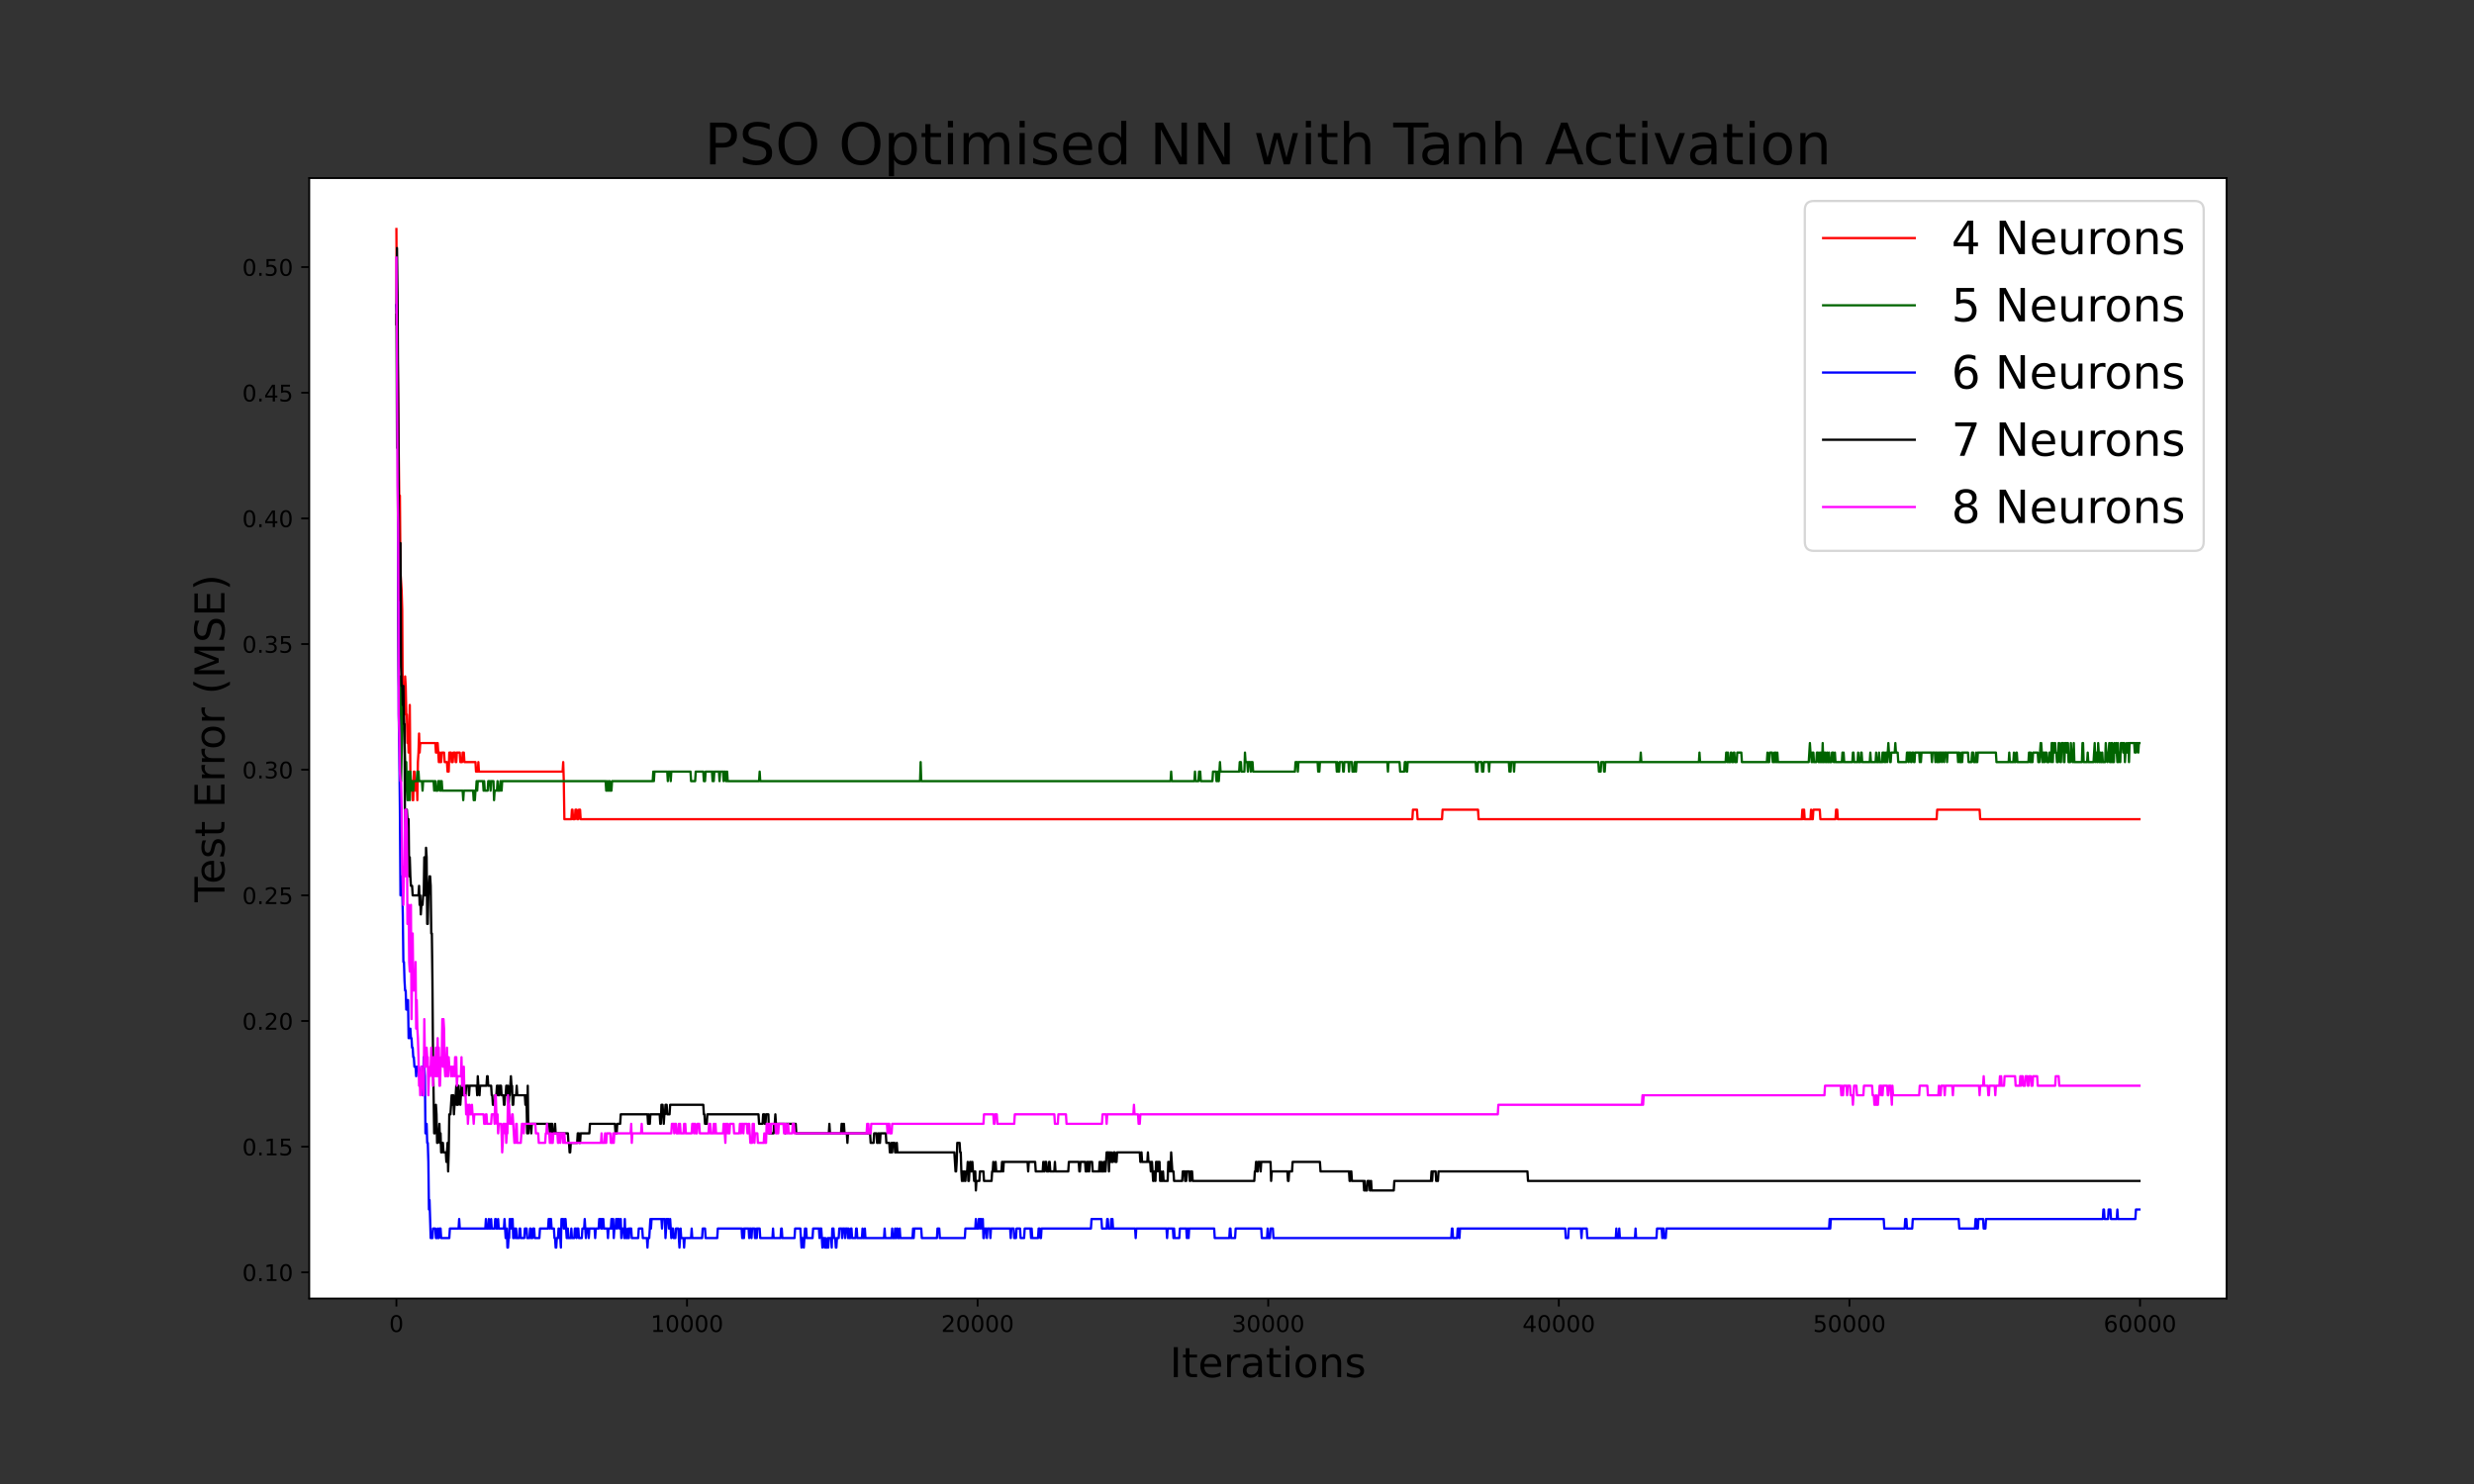 <?xml version="1.0" encoding="utf-8" standalone="no"?>
<!DOCTYPE svg PUBLIC "-//W3C//DTD SVG 1.1//EN"
  "http://www.w3.org/Graphics/SVG/1.1/DTD/svg11.dtd">
<!-- Created with matplotlib (https://matplotlib.org/) -->
<svg height="648pt" version="1.1" viewBox="0 0 1080 648" width="1080pt" xmlns="http://www.w3.org/2000/svg" xmlns:xlink="http://www.w3.org/1999/xlink">
 <rect x="0" y="0" width="1080" height="648" fill="#333333" stroke="none"/>
 <defs>
  <style type="text/css">*{stroke-linecap:butt;stroke-linejoin:round;}</style>
 </defs>
 <g id="figure_1">
  <g id="patch_1">
   <path d="M 0 648 
L 1080 648 
L 1080 0 
L 0 0 
z
" style="fill:none;"/>
  </g>
  <g id="axes_1">
   <g id="patch_2">
    <path d="M 135 567 
L 972 567 
L 972 77.76 
L 135 77.76 
z
" style="fill:#ffffff;"/>
   </g>
   <g id="matplotlib.axis_1">
    <g id="xtick_1">
     <g id="line2d_1">
      <defs>
       <path d="M 0 0 
L 0 3.5 
" id="mc0b8d2e0fb" style="stroke:#000000;stroke-width:0.8;"/>
      </defs>
      <g>
       <use style="stroke:#000000;stroke-width:0.8;" x="173.045" xlink:href="#mc0b8d2e0fb" y="567"/>
      </g>
     </g>
     <g id="text_1">
      <!-- 0 -->
      <g transform="translate(169.864 581.598)scale(0.1 -0.1)">
       <defs>
        <path d="M 31.781 66.406 
Q 24.172 66.406 20.328 58.906 
Q 16.5 51.422 16.5 36.375 
Q 16.5 21.391 20.328 13.891 
Q 24.172 6.391 31.781 6.391 
Q 39.453 6.391 43.281 13.891 
Q 47.125 21.391 47.125 36.375 
Q 47.125 51.422 43.281 58.906 
Q 39.453 66.406 31.781 66.406 
z
M 31.781 74.219 
Q 44.047 74.219 50.516 64.516 
Q 56.984 54.828 56.984 36.375 
Q 56.984 17.969 50.516 8.266 
Q 44.047 -1.422 31.781 -1.422 
Q 19.531 -1.422 13.062 8.266 
Q 6.594 17.969 6.594 36.375 
Q 6.594 54.828 13.062 64.516 
Q 19.531 74.219 31.781 74.219 
z
" id="DejaVuSans-48"/>
       </defs>
       <use xlink:href="#DejaVuSans-48"/>
      </g>
     </g>
    </g>
    <g id="xtick_2">
     <g id="line2d_2">
      <g>
       <use style="stroke:#000000;stroke-width:0.8;" x="299.906" xlink:href="#mc0b8d2e0fb" y="567"/>
      </g>
     </g>
     <g id="text_2">
      <!-- 10000 -->
      <g transform="translate(284 581.598)scale(0.1 -0.1)">
       <defs>
        <path d="M 12.406 8.297 
L 28.516 8.297 
L 28.516 63.922 
L 10.984 60.406 
L 10.984 69.391 
L 28.422 72.906 
L 38.281 72.906 
L 38.281 8.297 
L 54.391 8.297 
L 54.391 0 
L 12.406 0 
z
" id="DejaVuSans-49"/>
       </defs>
       <use xlink:href="#DejaVuSans-49"/>
       <use x="63.623" xlink:href="#DejaVuSans-48"/>
       <use x="127.246" xlink:href="#DejaVuSans-48"/>
       <use x="190.869" xlink:href="#DejaVuSans-48"/>
       <use x="254.492" xlink:href="#DejaVuSans-48"/>
      </g>
     </g>
    </g>
    <g id="xtick_3">
     <g id="line2d_3">
      <g>
       <use style="stroke:#000000;stroke-width:0.8;" x="426.766" xlink:href="#mc0b8d2e0fb" y="567"/>
      </g>
     </g>
     <g id="text_3">
      <!-- 20000 -->
      <g transform="translate(410.86 581.598)scale(0.1 -0.1)">
       <defs>
        <path d="M 19.188 8.297 
L 53.609 8.297 
L 53.609 0 
L 7.328 0 
L 7.328 8.297 
Q 12.938 14.109 22.625 23.891 
Q 32.328 33.688 34.812 36.531 
Q 39.547 41.844 41.422 45.531 
Q 43.312 49.219 43.312 52.781 
Q 43.312 58.594 39.234 62.25 
Q 35.156 65.922 28.609 65.922 
Q 23.969 65.922 18.812 64.312 
Q 13.672 62.703 7.812 59.422 
L 7.812 69.391 
Q 13.766 71.781 18.938 73 
Q 24.125 74.219 28.422 74.219 
Q 39.75 74.219 46.484 68.547 
Q 53.219 62.891 53.219 53.422 
Q 53.219 48.922 51.531 44.891 
Q 49.859 40.875 45.406 35.406 
Q 44.188 33.984 37.641 27.219 
Q 31.109 20.453 19.188 8.297 
z
" id="DejaVuSans-50"/>
       </defs>
       <use xlink:href="#DejaVuSans-50"/>
       <use x="63.623" xlink:href="#DejaVuSans-48"/>
       <use x="127.246" xlink:href="#DejaVuSans-48"/>
       <use x="190.869" xlink:href="#DejaVuSans-48"/>
       <use x="254.492" xlink:href="#DejaVuSans-48"/>
      </g>
     </g>
    </g>
    <g id="xtick_4">
     <g id="line2d_4">
      <g>
       <use style="stroke:#000000;stroke-width:0.8;" x="553.627" xlink:href="#mc0b8d2e0fb" y="567"/>
      </g>
     </g>
     <g id="text_4">
      <!-- 30000 -->
      <g transform="translate(537.721 581.598)scale(0.1 -0.1)">
       <defs>
        <path d="M 40.578 39.312 
Q 47.656 37.797 51.625 33 
Q 55.609 28.219 55.609 21.188 
Q 55.609 10.406 48.188 4.484 
Q 40.766 -1.422 27.094 -1.422 
Q 22.516 -1.422 17.656 -0.516 
Q 12.797 0.391 7.625 2.203 
L 7.625 11.719 
Q 11.719 9.328 16.594 8.109 
Q 21.484 6.891 26.812 6.891 
Q 36.078 6.891 40.938 10.547 
Q 45.797 14.203 45.797 21.188 
Q 45.797 27.641 41.281 31.266 
Q 36.766 34.906 28.719 34.906 
L 20.219 34.906 
L 20.219 43.016 
L 29.109 43.016 
Q 36.375 43.016 40.234 45.922 
Q 44.094 48.828 44.094 54.297 
Q 44.094 59.906 40.109 62.906 
Q 36.141 65.922 28.719 65.922 
Q 24.656 65.922 20.016 65.031 
Q 15.375 64.156 9.812 62.312 
L 9.812 71.094 
Q 15.438 72.656 20.344 73.438 
Q 25.25 74.219 29.594 74.219 
Q 40.828 74.219 47.359 69.109 
Q 53.906 64.016 53.906 55.328 
Q 53.906 49.266 50.438 45.094 
Q 46.969 40.922 40.578 39.312 
z
" id="DejaVuSans-51"/>
       </defs>
       <use xlink:href="#DejaVuSans-51"/>
       <use x="63.623" xlink:href="#DejaVuSans-48"/>
       <use x="127.246" xlink:href="#DejaVuSans-48"/>
       <use x="190.869" xlink:href="#DejaVuSans-48"/>
       <use x="254.492" xlink:href="#DejaVuSans-48"/>
      </g>
     </g>
    </g>
    <g id="xtick_5">
     <g id="line2d_5">
      <g>
       <use style="stroke:#000000;stroke-width:0.8;" x="680.487" xlink:href="#mc0b8d2e0fb" y="567"/>
      </g>
     </g>
     <g id="text_5">
      <!-- 40000 -->
      <g transform="translate(664.581 581.598)scale(0.1 -0.1)">
       <defs>
        <path d="M 37.797 64.312 
L 12.891 25.391 
L 37.797 25.391 
z
M 35.203 72.906 
L 47.609 72.906 
L 47.609 25.391 
L 58.016 25.391 
L 58.016 17.188 
L 47.609 17.188 
L 47.609 0 
L 37.797 0 
L 37.797 17.188 
L 4.891 17.188 
L 4.891 26.703 
z
" id="DejaVuSans-52"/>
       </defs>
       <use xlink:href="#DejaVuSans-52"/>
       <use x="63.623" xlink:href="#DejaVuSans-48"/>
       <use x="127.246" xlink:href="#DejaVuSans-48"/>
       <use x="190.869" xlink:href="#DejaVuSans-48"/>
       <use x="254.492" xlink:href="#DejaVuSans-48"/>
      </g>
     </g>
    </g>
    <g id="xtick_6">
     <g id="line2d_6">
      <g>
       <use style="stroke:#000000;stroke-width:0.8;" x="807.348" xlink:href="#mc0b8d2e0fb" y="567"/>
      </g>
     </g>
     <g id="text_6">
      <!-- 50000 -->
      <g transform="translate(791.442 581.598)scale(0.1 -0.1)">
       <defs>
        <path d="M 10.797 72.906 
L 49.516 72.906 
L 49.516 64.594 
L 19.828 64.594 
L 19.828 46.734 
Q 21.969 47.469 24.109 47.828 
Q 26.266 48.188 28.422 48.188 
Q 40.625 48.188 47.75 41.5 
Q 54.891 34.812 54.891 23.391 
Q 54.891 11.625 47.562 5.094 
Q 40.234 -1.422 26.906 -1.422 
Q 22.312 -1.422 17.547 -0.641 
Q 12.797 0.141 7.719 1.703 
L 7.719 11.625 
Q 12.109 9.234 16.797 8.062 
Q 21.484 6.891 26.703 6.891 
Q 35.156 6.891 40.078 11.328 
Q 45.016 15.766 45.016 23.391 
Q 45.016 31 40.078 35.438 
Q 35.156 39.891 26.703 39.891 
Q 22.75 39.891 18.812 39.016 
Q 14.891 38.141 10.797 36.281 
z
" id="DejaVuSans-53"/>
       </defs>
       <use xlink:href="#DejaVuSans-53"/>
       <use x="63.623" xlink:href="#DejaVuSans-48"/>
       <use x="127.246" xlink:href="#DejaVuSans-48"/>
       <use x="190.869" xlink:href="#DejaVuSans-48"/>
       <use x="254.492" xlink:href="#DejaVuSans-48"/>
      </g>
     </g>
    </g>
    <g id="xtick_7">
     <g id="line2d_7">
      <g>
       <use style="stroke:#000000;stroke-width:0.8;" x="934.208" xlink:href="#mc0b8d2e0fb" y="567"/>
      </g>
     </g>
     <g id="text_7">
      <!-- 60000 -->
      <g transform="translate(918.302 581.598)scale(0.1 -0.1)">
       <defs>
        <path d="M 33.016 40.375 
Q 26.375 40.375 22.484 35.828 
Q 18.609 31.297 18.609 23.391 
Q 18.609 15.531 22.484 10.953 
Q 26.375 6.391 33.016 6.391 
Q 39.656 6.391 43.531 10.953 
Q 47.406 15.531 47.406 23.391 
Q 47.406 31.297 43.531 35.828 
Q 39.656 40.375 33.016 40.375 
z
M 52.594 71.297 
L 52.594 62.312 
Q 48.875 64.062 45.094 64.984 
Q 41.312 65.922 37.594 65.922 
Q 27.828 65.922 22.672 59.328 
Q 17.531 52.734 16.797 39.406 
Q 19.672 43.656 24.016 45.922 
Q 28.375 48.188 33.594 48.188 
Q 44.578 48.188 50.953 41.516 
Q 57.328 34.859 57.328 23.391 
Q 57.328 12.156 50.688 5.359 
Q 44.047 -1.422 33.016 -1.422 
Q 20.359 -1.422 13.672 8.266 
Q 6.984 17.969 6.984 36.375 
Q 6.984 53.656 15.188 63.938 
Q 23.391 74.219 37.203 74.219 
Q 40.922 74.219 44.703 73.484 
Q 48.484 72.75 52.594 71.297 
z
" id="DejaVuSans-54"/>
       </defs>
       <use xlink:href="#DejaVuSans-54"/>
       <use x="63.623" xlink:href="#DejaVuSans-48"/>
       <use x="127.246" xlink:href="#DejaVuSans-48"/>
       <use x="190.869" xlink:href="#DejaVuSans-48"/>
       <use x="254.492" xlink:href="#DejaVuSans-48"/>
      </g>
     </g>
    </g>
    <g id="text_8">
     <!-- Iterations -->
     <g transform="translate(510.636 601.355)scale(0.18 -0.18)">
      <defs>
       <path d="M 9.812 72.906 
L 19.672 72.906 
L 19.672 0 
L 9.812 0 
z
" id="DejaVuSans-73"/>
       <path d="M 18.312 70.219 
L 18.312 54.688 
L 36.812 54.688 
L 36.812 47.703 
L 18.312 47.703 
L 18.312 18.016 
Q 18.312 11.328 20.141 9.422 
Q 21.969 7.516 27.594 7.516 
L 36.812 7.516 
L 36.812 0 
L 27.594 0 
Q 17.188 0 13.234 3.875 
Q 9.281 7.766 9.281 18.016 
L 9.281 47.703 
L 2.688 47.703 
L 2.688 54.688 
L 9.281 54.688 
L 9.281 70.219 
z
" id="DejaVuSans-116"/>
       <path d="M 56.203 29.594 
L 56.203 25.203 
L 14.891 25.203 
Q 15.484 15.922 20.484 11.062 
Q 25.484 6.203 34.422 6.203 
Q 39.594 6.203 44.453 7.469 
Q 49.312 8.734 54.109 11.281 
L 54.109 2.781 
Q 49.266 0.734 44.188 -0.344 
Q 39.109 -1.422 33.891 -1.422 
Q 20.797 -1.422 13.156 6.188 
Q 5.516 13.812 5.516 26.812 
Q 5.516 40.234 12.766 48.109 
Q 20.016 56 32.328 56 
Q 43.359 56 49.781 48.891 
Q 56.203 41.797 56.203 29.594 
z
M 47.219 32.234 
Q 47.125 39.594 43.094 43.984 
Q 39.062 48.391 32.422 48.391 
Q 24.906 48.391 20.391 44.141 
Q 15.875 39.891 15.188 32.172 
z
" id="DejaVuSans-101"/>
       <path d="M 41.109 46.297 
Q 39.594 47.172 37.812 47.578 
Q 36.031 48 33.891 48 
Q 26.266 48 22.188 43.047 
Q 18.109 38.094 18.109 28.812 
L 18.109 0 
L 9.078 0 
L 9.078 54.688 
L 18.109 54.688 
L 18.109 46.188 
Q 20.953 51.172 25.484 53.578 
Q 30.031 56 36.531 56 
Q 37.453 56 38.578 55.875 
Q 39.703 55.766 41.062 55.516 
z
" id="DejaVuSans-114"/>
       <path d="M 34.281 27.484 
Q 23.391 27.484 19.188 25 
Q 14.984 22.516 14.984 16.5 
Q 14.984 11.719 18.141 8.906 
Q 21.297 6.109 26.703 6.109 
Q 34.188 6.109 38.703 11.406 
Q 43.219 16.703 43.219 25.484 
L 43.219 27.484 
z
M 52.203 31.203 
L 52.203 0 
L 43.219 0 
L 43.219 8.297 
Q 40.141 3.328 35.547 0.953 
Q 30.953 -1.422 24.312 -1.422 
Q 15.922 -1.422 10.953 3.297 
Q 6 8.016 6 15.922 
Q 6 25.141 12.172 29.828 
Q 18.359 34.516 30.609 34.516 
L 43.219 34.516 
L 43.219 35.406 
Q 43.219 41.609 39.141 45 
Q 35.062 48.391 27.688 48.391 
Q 23 48.391 18.547 47.266 
Q 14.109 46.141 10.016 43.891 
L 10.016 52.203 
Q 14.938 54.109 19.578 55.047 
Q 24.219 56 28.609 56 
Q 40.484 56 46.344 49.844 
Q 52.203 43.703 52.203 31.203 
z
" id="DejaVuSans-97"/>
       <path d="M 9.422 54.688 
L 18.406 54.688 
L 18.406 0 
L 9.422 0 
z
M 9.422 75.984 
L 18.406 75.984 
L 18.406 64.594 
L 9.422 64.594 
z
" id="DejaVuSans-105"/>
       <path d="M 30.609 48.391 
Q 23.391 48.391 19.188 42.75 
Q 14.984 37.109 14.984 27.297 
Q 14.984 17.484 19.156 11.844 
Q 23.344 6.203 30.609 6.203 
Q 37.797 6.203 41.984 11.859 
Q 46.188 17.531 46.188 27.297 
Q 46.188 37.016 41.984 42.703 
Q 37.797 48.391 30.609 48.391 
z
M 30.609 56 
Q 42.328 56 49.016 48.375 
Q 55.719 40.766 55.719 27.297 
Q 55.719 13.875 49.016 6.219 
Q 42.328 -1.422 30.609 -1.422 
Q 18.844 -1.422 12.172 6.219 
Q 5.516 13.875 5.516 27.297 
Q 5.516 40.766 12.172 48.375 
Q 18.844 56 30.609 56 
z
" id="DejaVuSans-111"/>
       <path d="M 54.891 33.016 
L 54.891 0 
L 45.906 0 
L 45.906 32.719 
Q 45.906 40.484 42.875 44.328 
Q 39.844 48.188 33.797 48.188 
Q 26.516 48.188 22.312 43.547 
Q 18.109 38.922 18.109 30.906 
L 18.109 0 
L 9.078 0 
L 9.078 54.688 
L 18.109 54.688 
L 18.109 46.188 
Q 21.344 51.125 25.703 53.562 
Q 30.078 56 35.797 56 
Q 45.219 56 50.047 50.172 
Q 54.891 44.344 54.891 33.016 
z
" id="DejaVuSans-110"/>
       <path d="M 44.281 53.078 
L 44.281 44.578 
Q 40.484 46.531 36.375 47.5 
Q 32.281 48.484 27.875 48.484 
Q 21.188 48.484 17.844 46.438 
Q 14.5 44.391 14.5 40.281 
Q 14.5 37.156 16.891 35.375 
Q 19.281 33.594 26.516 31.984 
L 29.594 31.297 
Q 39.156 29.25 43.188 25.516 
Q 47.219 21.781 47.219 15.094 
Q 47.219 7.469 41.188 3.016 
Q 35.156 -1.422 24.609 -1.422 
Q 20.219 -1.422 15.453 -0.562 
Q 10.688 0.297 5.422 2 
L 5.422 11.281 
Q 10.406 8.688 15.234 7.391 
Q 20.062 6.109 24.812 6.109 
Q 31.156 6.109 34.562 8.281 
Q 37.984 10.453 37.984 14.406 
Q 37.984 18.062 35.516 20.016 
Q 33.062 21.969 24.703 23.781 
L 21.578 24.516 
Q 13.234 26.266 9.516 29.906 
Q 5.812 33.547 5.812 39.891 
Q 5.812 47.609 11.281 51.797 
Q 16.75 56 26.812 56 
Q 31.781 56 36.172 55.266 
Q 40.578 54.547 44.281 53.078 
z
" id="DejaVuSans-115"/>
      </defs>
      <use xlink:href="#DejaVuSans-73"/>
      <use x="29.492" xlink:href="#DejaVuSans-116"/>
      <use x="68.701" xlink:href="#DejaVuSans-101"/>
      <use x="130.225" xlink:href="#DejaVuSans-114"/>
      <use x="171.338" xlink:href="#DejaVuSans-97"/>
      <use x="232.617" xlink:href="#DejaVuSans-116"/>
      <use x="271.826" xlink:href="#DejaVuSans-105"/>
      <use x="299.609" xlink:href="#DejaVuSans-111"/>
      <use x="360.791" xlink:href="#DejaVuSans-110"/>
      <use x="424.17" xlink:href="#DejaVuSans-115"/>
     </g>
    </g>
   </g>
   <g id="matplotlib.axis_2">
    <g id="ytick_1">
     <g id="line2d_8">
      <defs>
       <path d="M 0 0 
L -3.5 0 
" id="m59c364bf5d" style="stroke:#000000;stroke-width:0.8;"/>
      </defs>
      <g>
       <use style="stroke:#000000;stroke-width:0.8;" x="135" xlink:href="#m59c364bf5d" y="555.569"/>
      </g>
     </g>
     <g id="text_9">
      <!-- 0.10 -->
      <g transform="translate(105.734 559.368)scale(0.1 -0.1)">
       <defs>
        <path d="M 10.688 12.406 
L 21 12.406 
L 21 0 
L 10.688 0 
z
" id="DejaVuSans-46"/>
       </defs>
       <use xlink:href="#DejaVuSans-48"/>
       <use x="63.623" xlink:href="#DejaVuSans-46"/>
       <use x="95.41" xlink:href="#DejaVuSans-49"/>
       <use x="159.033" xlink:href="#DejaVuSans-48"/>
      </g>
     </g>
    </g>
    <g id="ytick_2">
     <g id="line2d_9">
      <g>
       <use style="stroke:#000000;stroke-width:0.8;" x="135" xlink:href="#m59c364bf5d" y="500.701"/>
      </g>
     </g>
     <g id="text_10">
      <!-- 0.15 -->
      <g transform="translate(105.734 504.5)scale(0.1 -0.1)">
       <use xlink:href="#DejaVuSans-48"/>
       <use x="63.623" xlink:href="#DejaVuSans-46"/>
       <use x="95.41" xlink:href="#DejaVuSans-49"/>
       <use x="159.033" xlink:href="#DejaVuSans-53"/>
      </g>
     </g>
    </g>
    <g id="ytick_3">
     <g id="line2d_10">
      <g>
       <use style="stroke:#000000;stroke-width:0.8;" x="135" xlink:href="#m59c364bf5d" y="445.833"/>
      </g>
     </g>
     <g id="text_11">
      <!-- 0.20 -->
      <g transform="translate(105.734 449.632)scale(0.1 -0.1)">
       <use xlink:href="#DejaVuSans-48"/>
       <use x="63.623" xlink:href="#DejaVuSans-46"/>
       <use x="95.41" xlink:href="#DejaVuSans-50"/>
       <use x="159.033" xlink:href="#DejaVuSans-48"/>
      </g>
     </g>
    </g>
    <g id="ytick_4">
     <g id="line2d_11">
      <g>
       <use style="stroke:#000000;stroke-width:0.8;" x="135" xlink:href="#m59c364bf5d" y="390.965"/>
      </g>
     </g>
     <g id="text_12">
      <!-- 0.25 -->
      <g transform="translate(105.734 394.764)scale(0.1 -0.1)">
       <use xlink:href="#DejaVuSans-48"/>
       <use x="63.623" xlink:href="#DejaVuSans-46"/>
       <use x="95.41" xlink:href="#DejaVuSans-50"/>
       <use x="159.033" xlink:href="#DejaVuSans-53"/>
      </g>
     </g>
    </g>
    <g id="ytick_5">
     <g id="line2d_12">
      <g>
       <use style="stroke:#000000;stroke-width:0.8;" x="135" xlink:href="#m59c364bf5d" y="336.097"/>
      </g>
     </g>
     <g id="text_13">
      <!-- 0.30 -->
      <g transform="translate(105.734 339.896)scale(0.1 -0.1)">
       <use xlink:href="#DejaVuSans-48"/>
       <use x="63.623" xlink:href="#DejaVuSans-46"/>
       <use x="95.41" xlink:href="#DejaVuSans-51"/>
       <use x="159.033" xlink:href="#DejaVuSans-48"/>
      </g>
     </g>
    </g>
    <g id="ytick_6">
     <g id="line2d_13">
      <g>
       <use style="stroke:#000000;stroke-width:0.8;" x="135" xlink:href="#m59c364bf5d" y="281.229"/>
      </g>
     </g>
     <g id="text_14">
      <!-- 0.35 -->
      <g transform="translate(105.734 285.028)scale(0.1 -0.1)">
       <use xlink:href="#DejaVuSans-48"/>
       <use x="63.623" xlink:href="#DejaVuSans-46"/>
       <use x="95.41" xlink:href="#DejaVuSans-51"/>
       <use x="159.033" xlink:href="#DejaVuSans-53"/>
      </g>
     </g>
    </g>
    <g id="ytick_7">
     <g id="line2d_14">
      <g>
       <use style="stroke:#000000;stroke-width:0.8;" x="135" xlink:href="#m59c364bf5d" y="226.361"/>
      </g>
     </g>
     <g id="text_15">
      <!-- 0.40 -->
      <g transform="translate(105.734 230.16)scale(0.1 -0.1)">
       <use xlink:href="#DejaVuSans-48"/>
       <use x="63.623" xlink:href="#DejaVuSans-46"/>
       <use x="95.41" xlink:href="#DejaVuSans-52"/>
       <use x="159.033" xlink:href="#DejaVuSans-48"/>
      </g>
     </g>
    </g>
    <g id="ytick_8">
     <g id="line2d_15">
      <g>
       <use style="stroke:#000000;stroke-width:0.8;" x="135" xlink:href="#m59c364bf5d" y="171.493"/>
      </g>
     </g>
     <g id="text_16">
      <!-- 0.45 -->
      <g transform="translate(105.734 175.292)scale(0.1 -0.1)">
       <use xlink:href="#DejaVuSans-48"/>
       <use x="63.623" xlink:href="#DejaVuSans-46"/>
       <use x="95.41" xlink:href="#DejaVuSans-52"/>
       <use x="159.033" xlink:href="#DejaVuSans-53"/>
      </g>
     </g>
    </g>
    <g id="ytick_9">
     <g id="line2d_16">
      <g>
       <use style="stroke:#000000;stroke-width:0.8;" x="135" xlink:href="#m59c364bf5d" y="116.625"/>
      </g>
     </g>
     <g id="text_17">
      <!-- 0.50 -->
      <g transform="translate(105.734 120.424)scale(0.1 -0.1)">
       <use xlink:href="#DejaVuSans-48"/>
       <use x="63.623" xlink:href="#DejaVuSans-46"/>
       <use x="95.41" xlink:href="#DejaVuSans-53"/>
       <use x="159.033" xlink:href="#DejaVuSans-48"/>
      </g>
     </g>
    </g>
    <g id="text_18">
     <!-- Test Error (MSE) -->
     <g transform="translate(97.991 393.944)rotate(-90)scale(0.18 -0.18)">
      <defs>
       <path d="M -0.297 72.906 
L 61.375 72.906 
L 61.375 64.594 
L 35.5 64.594 
L 35.5 0 
L 25.594 0 
L 25.594 64.594 
L -0.297 64.594 
z
" id="DejaVuSans-84"/>
       <path id="DejaVuSans-32"/>
       <path d="M 9.812 72.906 
L 55.906 72.906 
L 55.906 64.594 
L 19.672 64.594 
L 19.672 43.016 
L 54.391 43.016 
L 54.391 34.719 
L 19.672 34.719 
L 19.672 8.297 
L 56.781 8.297 
L 56.781 0 
L 9.812 0 
z
" id="DejaVuSans-69"/>
       <path d="M 31 75.875 
Q 24.469 64.656 21.281 53.656 
Q 18.109 42.672 18.109 31.391 
Q 18.109 20.125 21.312 9.062 
Q 24.516 -2 31 -13.188 
L 23.188 -13.188 
Q 15.875 -1.703 12.234 9.375 
Q 8.594 20.453 8.594 31.391 
Q 8.594 42.281 12.203 53.312 
Q 15.828 64.359 23.188 75.875 
z
" id="DejaVuSans-40"/>
       <path d="M 9.812 72.906 
L 24.516 72.906 
L 43.109 23.297 
L 61.812 72.906 
L 76.516 72.906 
L 76.516 0 
L 66.891 0 
L 66.891 64.016 
L 48.094 14.016 
L 38.188 14.016 
L 19.391 64.016 
L 19.391 0 
L 9.812 0 
z
" id="DejaVuSans-77"/>
       <path d="M 53.516 70.516 
L 53.516 60.891 
Q 47.906 63.578 42.922 64.891 
Q 37.938 66.219 33.297 66.219 
Q 25.25 66.219 20.875 63.094 
Q 16.5 59.969 16.5 54.203 
Q 16.5 49.359 19.406 46.891 
Q 22.312 44.438 30.422 42.922 
L 36.375 41.703 
Q 47.406 39.594 52.656 34.297 
Q 57.906 29 57.906 20.125 
Q 57.906 9.516 50.797 4.047 
Q 43.703 -1.422 29.984 -1.422 
Q 24.812 -1.422 18.969 -0.25 
Q 13.141 0.922 6.891 3.219 
L 6.891 13.375 
Q 12.891 10.016 18.656 8.297 
Q 24.422 6.594 29.984 6.594 
Q 38.422 6.594 43.016 9.906 
Q 47.609 13.234 47.609 19.391 
Q 47.609 24.75 44.312 27.781 
Q 41.016 30.812 33.5 32.328 
L 27.484 33.5 
Q 16.453 35.688 11.516 40.375 
Q 6.594 45.062 6.594 53.422 
Q 6.594 63.094 13.406 68.656 
Q 20.219 74.219 32.172 74.219 
Q 37.312 74.219 42.625 73.281 
Q 47.953 72.359 53.516 70.516 
z
" id="DejaVuSans-83"/>
       <path d="M 8.016 75.875 
L 15.828 75.875 
Q 23.141 64.359 26.781 53.312 
Q 30.422 42.281 30.422 31.391 
Q 30.422 20.453 26.781 9.375 
Q 23.141 -1.703 15.828 -13.188 
L 8.016 -13.188 
Q 14.5 -2 17.703 9.062 
Q 20.906 20.125 20.906 31.391 
Q 20.906 42.672 17.703 53.656 
Q 14.5 64.656 8.016 75.875 
z
" id="DejaVuSans-41"/>
      </defs>
      <use xlink:href="#DejaVuSans-84"/>
      <use x="44.084" xlink:href="#DejaVuSans-101"/>
      <use x="105.607" xlink:href="#DejaVuSans-115"/>
      <use x="157.707" xlink:href="#DejaVuSans-116"/>
      <use x="196.916" xlink:href="#DejaVuSans-32"/>
      <use x="228.703" xlink:href="#DejaVuSans-69"/>
      <use x="291.887" xlink:href="#DejaVuSans-114"/>
      <use x="331.25" xlink:href="#DejaVuSans-114"/>
      <use x="370.113" xlink:href="#DejaVuSans-111"/>
      <use x="431.295" xlink:href="#DejaVuSans-114"/>
      <use x="472.408" xlink:href="#DejaVuSans-32"/>
      <use x="504.195" xlink:href="#DejaVuSans-40"/>
      <use x="543.209" xlink:href="#DejaVuSans-77"/>
      <use x="629.488" xlink:href="#DejaVuSans-83"/>
      <use x="692.965" xlink:href="#DejaVuSans-69"/>
      <use x="756.148" xlink:href="#DejaVuSans-41"/>
     </g>
    </g>
   </g>
   <g id="line2d_17">
    <path clip-path="url(#p53147cc044)" d="M 173.045 99.998 
L 173.299 145.722 
L 173.553 154.035 
L 174.314 220.542 
L 174.568 216.385 
L 174.822 249.638 
L 175.329 257.952 
L 175.583 266.265 
L 175.836 307.832 
L 176.09 299.518 
L 176.344 316.145 
L 176.851 295.362 
L 177.105 299.518 
L 177.359 311.988 
L 177.612 311.988 
L 177.866 324.458 
L 178.12 320.302 
L 178.374 328.615 
L 178.627 320.302 
L 178.881 307.832 
L 179.135 336.928 
L 179.388 341.085 
L 179.896 341.085 
L 180.15 349.398 
L 180.403 349.398 
L 180.657 336.928 
L 180.911 336.928 
L 181.165 345.242 
L 181.418 341.085 
L 181.672 345.242 
L 181.926 341.085 
L 182.179 349.398 
L 182.433 332.772 
L 182.687 328.615 
L 182.941 320.302 
L 183.194 328.615 
L 183.448 324.458 
L 190.045 324.458 
L 190.298 328.615 
L 190.552 328.615 
L 190.806 324.458 
L 191.06 324.458 
L 191.567 332.772 
L 191.821 332.772 
L 192.075 328.615 
L 192.328 332.772 
L 192.582 332.772 
L 192.836 328.615 
L 193.851 328.615 
L 194.104 332.772 
L 195.119 332.772 
L 195.373 336.928 
L 195.88 336.928 
L 196.134 328.615 
L 196.895 328.615 
L 197.149 332.772 
L 197.656 332.772 
L 197.91 328.615 
L 198.671 328.615 
L 198.925 332.772 
L 199.179 332.772 
L 199.432 328.615 
L 200.701 328.615 
L 200.955 332.772 
L 201.716 332.772 
L 201.97 328.615 
L 202.477 328.615 
L 202.731 332.772 
L 207.552 332.772 
L 207.805 336.928 
L 208.566 336.928 
L 208.82 332.772 
L 209.074 336.928 
L 245.61 336.928 
L 245.863 332.772 
L 246.117 341.085 
L 246.371 357.712 
L 249.415 357.712 
L 249.669 353.555 
L 249.923 353.555 
L 250.177 357.712 
L 250.938 357.712 
L 251.192 353.555 
L 251.699 353.555 
L 251.953 357.712 
L 252.46 357.712 
L 252.714 353.555 
L 253.221 353.555 
L 253.475 357.712 
L 616.55 357.712 
L 616.803 353.555 
L 618.579 353.555 
L 618.833 357.712 
L 629.489 357.712 
L 629.743 353.555 
L 645.22 353.555 
L 645.474 357.712 
L 786.543 357.712 
L 786.796 353.555 
L 787.05 357.712 
L 787.304 353.555 
L 787.558 353.555 
L 787.811 357.712 
L 790.348 357.712 
L 790.602 353.555 
L 790.856 357.712 
L 791.363 357.712 
L 791.617 353.555 
L 794.408 353.555 
L 794.662 357.712 
L 801.258 357.712 
L 801.512 353.555 
L 802.02 353.555 
L 802.273 357.712 
L 845.406 357.712 
L 845.66 353.555 
L 864.181 353.555 
L 864.435 357.712 
L 933.955 357.712 
L 933.955 357.712 
" style="fill:none;stroke:#ff0000;stroke-linecap:square;"/>
   </g>
   <g id="line2d_18">
    <path clip-path="url(#p53147cc044)" d="M 173.045 137.408 
L 173.299 195.602 
L 173.553 154.035 
L 173.807 270.422 
L 174.06 295.362 
L 174.314 307.832 
L 174.568 295.362 
L 174.822 307.832 
L 175.075 341.085 
L 175.329 328.615 
L 175.583 299.518 
L 175.836 307.832 
L 176.344 316.145 
L 176.851 332.772 
L 177.105 336.928 
L 177.359 332.772 
L 177.612 345.242 
L 177.866 349.398 
L 178.12 349.398 
L 178.374 336.928 
L 178.627 336.928 
L 178.881 349.398 
L 179.135 336.928 
L 179.388 345.242 
L 179.642 341.085 
L 179.896 341.085 
L 180.15 345.242 
L 180.403 345.242 
L 180.657 341.085 
L 181.926 341.085 
L 182.179 336.928 
L 182.433 341.085 
L 182.687 336.928 
L 182.941 341.085 
L 184.209 341.085 
L 184.463 345.242 
L 184.717 341.085 
L 189.284 341.085 
L 189.537 345.242 
L 189.791 341.085 
L 190.045 341.085 
L 190.298 345.242 
L 191.06 345.242 
L 191.313 341.085 
L 191.821 341.085 
L 192.075 345.242 
L 192.328 341.085 
L 192.582 345.242 
L 192.836 341.085 
L 193.089 345.242 
L 201.97 345.242 
L 202.223 349.398 
L 202.477 345.242 
L 206.537 345.242 
L 206.79 349.398 
L 207.044 345.242 
L 207.298 349.398 
L 207.552 345.242 
L 207.805 345.242 
L 208.059 341.085 
L 208.313 345.242 
L 208.566 341.085 
L 210.85 341.085 
L 211.104 345.242 
L 211.357 341.085 
L 211.611 345.242 
L 212.88 345.242 
L 213.133 341.085 
L 213.895 341.085 
L 214.148 345.242 
L 214.402 341.085 
L 215.417 341.085 
L 215.671 349.398 
L 215.924 345.242 
L 216.939 345.242 
L 217.193 341.085 
L 217.447 345.242 
L 218.208 345.242 
L 218.462 341.085 
L 218.715 341.085 
L 218.969 345.242 
L 219.223 341.085 
L 264.385 341.085 
L 264.639 345.242 
L 264.892 341.085 
L 265.146 345.242 
L 265.4 345.242 
L 265.654 341.085 
L 265.907 345.242 
L 266.161 341.085 
L 266.415 345.242 
L 266.922 345.242 
L 267.176 341.085 
L 284.936 341.085 
L 285.19 336.928 
L 285.444 341.085 
L 285.698 336.928 
L 291.279 336.928 
L 291.533 341.085 
L 291.787 336.928 
L 292.548 336.928 
L 292.802 341.085 
L 293.055 336.928 
L 301.428 336.928 
L 301.682 341.085 
L 303.458 341.085 
L 303.712 336.928 
L 307.01 336.928 
L 307.264 341.085 
L 307.771 341.085 
L 308.025 336.928 
L 310.816 336.928 
L 311.07 341.085 
L 311.323 336.928 
L 311.577 341.085 
L 311.831 336.928 
L 313.861 336.928 
L 314.114 341.085 
L 314.368 336.928 
L 315.637 336.928 
L 315.89 341.085 
L 316.144 336.928 
L 316.652 336.928 
L 316.905 341.085 
L 317.159 341.085 
L 317.413 336.928 
L 317.666 341.085 
L 331.367 341.085 
L 331.621 336.928 
L 331.875 341.085 
L 401.648 341.085 
L 401.902 332.772 
L 402.155 341.085 
L 511.002 341.085 
L 511.255 336.928 
L 511.509 341.085 
L 521.404 341.085 
L 521.658 336.928 
L 521.912 341.085 
L 523.18 341.085 
L 523.434 336.928 
L 523.942 336.928 
L 524.195 341.085 
L 529.27 341.085 
L 529.523 336.928 
L 530.792 336.928 
L 531.046 341.085 
L 531.299 341.085 
L 531.553 336.928 
L 531.807 341.085 
L 532.061 341.085 
L 532.568 332.772 
L 532.822 336.928 
L 540.941 336.928 
L 541.195 332.772 
L 541.702 332.772 
L 541.956 336.928 
L 543.224 336.928 
L 543.478 328.615 
L 543.732 332.772 
L 544.493 332.772 
L 544.747 336.928 
L 545 332.772 
L 545.762 332.772 
L 546.015 336.928 
L 546.269 332.772 
L 546.776 332.772 
L 547.03 336.928 
L 565.298 336.928 
L 565.552 332.772 
L 566.313 332.772 
L 566.567 336.928 
L 566.82 332.772 
L 575.193 332.772 
L 575.447 336.928 
L 575.701 332.772 
L 575.954 336.928 
L 576.208 332.772 
L 583.312 332.772 
L 583.566 336.928 
L 583.82 332.772 
L 584.073 336.928 
L 584.581 336.928 
L 584.835 332.772 
L 586.103 332.772 
L 586.357 336.928 
L 586.611 336.928 
L 586.864 332.772 
L 588.64 332.772 
L 588.894 336.928 
L 589.148 332.772 
L 590.163 332.772 
L 590.416 336.928 
L 591.178 336.928 
L 591.431 332.772 
L 591.685 332.772 
L 591.939 336.928 
L 592.192 332.772 
L 605.64 332.772 
L 605.893 336.928 
L 606.147 332.772 
L 610.968 332.772 
L 611.222 336.928 
L 612.998 336.928 
L 613.251 332.772 
L 613.759 332.772 
L 614.012 336.928 
L 614.266 336.928 
L 614.52 332.772 
L 644.205 332.772 
L 644.459 336.928 
L 644.966 336.928 
L 645.22 332.772 
L 646.742 332.772 
L 646.996 336.928 
L 647.504 336.928 
L 647.757 332.772 
L 649.787 332.772 
L 650.041 336.928 
L 650.295 332.772 
L 658.667 332.772 
L 658.921 336.928 
L 659.175 332.772 
L 659.428 336.928 
L 659.682 332.772 
L 660.697 332.772 
L 660.951 336.928 
L 661.205 332.772 
L 697.74 332.772 
L 697.994 336.928 
L 698.755 336.928 
L 699.009 332.772 
L 700.024 332.772 
L 700.278 336.928 
L 700.531 336.928 
L 700.785 332.772 
L 716.008 332.772 
L 716.262 328.615 
L 716.516 332.772 
L 741.634 332.772 
L 741.888 328.615 
L 742.142 332.772 
L 753.305 332.772 
L 753.559 328.615 
L 753.813 328.615 
L 754.066 332.772 
L 754.32 328.615 
L 754.574 332.772 
L 755.335 332.772 
L 755.589 328.615 
L 755.842 328.615 
L 756.096 332.772 
L 756.604 332.772 
L 756.857 328.615 
L 757.111 328.615 
L 757.365 332.772 
L 758.126 332.772 
L 758.38 328.615 
L 760.156 328.615 
L 760.409 332.772 
L 771.319 332.772 
L 771.573 328.615 
L 771.827 332.772 
L 772.334 332.772 
L 772.588 328.615 
L 773.603 328.615 
L 773.857 332.772 
L 774.364 332.772 
L 774.618 328.615 
L 774.872 332.772 
L 775.125 328.615 
L 775.379 332.772 
L 775.633 332.772 
L 775.886 328.615 
L 776.14 332.772 
L 789.587 332.772 
L 790.095 324.458 
L 790.348 328.615 
L 790.602 328.615 
L 790.856 332.772 
L 791.11 328.615 
L 791.363 332.772 
L 791.617 328.615 
L 791.871 332.772 
L 792.886 332.772 
L 793.139 328.615 
L 793.647 328.615 
L 793.901 332.772 
L 794.154 332.772 
L 794.408 328.615 
L 794.662 332.772 
L 794.915 328.615 
L 795.169 332.772 
L 795.423 332.772 
L 795.677 324.458 
L 795.93 332.772 
L 796.184 332.772 
L 796.438 328.615 
L 796.692 332.772 
L 796.945 328.615 
L 797.199 332.772 
L 797.453 332.772 
L 797.706 328.615 
L 797.96 332.772 
L 798.214 332.772 
L 798.468 328.615 
L 798.721 332.772 
L 799.482 332.772 
L 799.736 328.615 
L 800.244 328.615 
L 800.497 332.772 
L 800.751 332.772 
L 801.005 328.615 
L 801.258 332.772 
L 804.049 332.772 
L 804.303 328.615 
L 804.557 332.772 
L 804.811 328.615 
L 805.064 332.772 
L 808.616 332.772 
L 808.87 328.615 
L 809.124 328.615 
L 809.378 332.772 
L 810.9 332.772 
L 811.154 328.615 
L 811.407 332.772 
L 812.168 332.772 
L 812.422 328.615 
L 812.676 328.615 
L 812.93 332.772 
L 816.228 332.772 
L 816.482 328.615 
L 816.735 332.772 
L 818.765 332.772 
L 819.019 328.615 
L 819.273 332.772 
L 820.034 332.772 
L 820.288 328.615 
L 820.541 332.772 
L 821.556 332.772 
L 821.81 328.615 
L 822.064 332.772 
L 822.317 328.615 
L 822.571 328.615 
L 822.825 332.772 
L 823.078 332.772 
L 823.332 328.615 
L 823.586 328.615 
L 823.84 332.772 
L 824.347 324.458 
L 824.601 328.615 
L 824.855 328.615 
L 825.108 332.772 
L 825.362 332.772 
L 825.616 328.615 
L 827.138 328.615 
L 827.392 324.458 
L 827.645 328.615 
L 828.407 328.615 
L 828.66 332.772 
L 832.212 332.772 
L 832.466 328.615 
L 832.974 328.615 
L 833.227 332.772 
L 833.481 328.615 
L 833.988 328.615 
L 834.242 332.772 
L 834.496 332.772 
L 834.75 328.615 
L 835.257 328.615 
L 835.511 332.772 
L 835.765 332.772 
L 836.018 328.615 
L 837.794 328.615 
L 838.048 332.772 
L 838.302 328.615 
L 838.555 332.772 
L 838.809 328.615 
L 843.122 328.615 
L 843.376 332.772 
L 843.63 328.615 
L 844.645 328.615 
L 844.898 332.772 
L 845.152 328.615 
L 845.406 328.615 
L 845.66 332.772 
L 845.913 328.615 
L 846.167 332.772 
L 846.421 328.615 
L 846.675 332.772 
L 846.928 328.615 
L 847.436 328.615 
L 847.689 332.772 
L 847.943 328.615 
L 848.451 328.615 
L 848.704 332.772 
L 848.958 328.615 
L 849.719 328.615 
L 849.973 332.772 
L 850.227 328.615 
L 854.54 328.615 
L 854.794 332.772 
L 855.047 328.615 
L 855.301 328.615 
L 855.555 332.772 
L 856.062 332.772 
L 856.316 328.615 
L 856.57 332.772 
L 856.823 328.615 
L 859.107 328.615 
L 859.361 332.772 
L 860.629 332.772 
L 860.883 328.615 
L 861.39 328.615 
L 861.644 332.772 
L 862.405 332.772 
L 862.659 328.615 
L 862.913 332.772 
L 863.166 332.772 
L 863.42 328.615 
L 871.285 328.615 
L 871.539 332.772 
L 876.867 332.772 
L 877.121 328.615 
L 877.375 332.772 
L 878.897 332.772 
L 879.151 328.615 
L 879.405 332.772 
L 879.912 332.772 
L 880.166 328.615 
L 880.419 328.615 
L 880.673 332.772 
L 885.494 332.772 
L 885.748 328.615 
L 886.001 328.615 
L 886.255 332.772 
L 886.509 328.615 
L 886.762 332.772 
L 887.27 332.772 
L 887.524 328.615 
L 889.553 328.615 
L 889.807 332.772 
L 890.315 332.772 
L 890.822 324.458 
L 891.076 324.458 
L 891.583 332.772 
L 891.837 328.615 
L 892.091 332.772 
L 892.344 328.615 
L 892.598 332.772 
L 892.852 328.615 
L 893.359 328.615 
L 893.613 332.772 
L 894.374 332.772 
L 894.628 328.615 
L 895.135 328.615 
L 895.389 332.772 
L 895.643 324.458 
L 895.896 324.458 
L 896.15 332.772 
L 896.404 324.458 
L 896.658 328.615 
L 896.911 328.615 
L 897.165 324.458 
L 897.419 328.615 
L 897.672 328.615 
L 897.926 332.772 
L 898.434 332.772 
L 898.687 324.458 
L 898.941 324.458 
L 899.448 332.772 
L 899.702 332.772 
L 899.956 324.458 
L 900.717 324.458 
L 900.971 332.772 
L 901.225 332.772 
L 901.478 324.458 
L 901.986 324.458 
L 902.239 328.615 
L 902.493 324.458 
L 902.747 324.458 
L 903.001 332.772 
L 903.762 332.772 
L 904.015 324.458 
L 904.269 328.615 
L 904.523 328.615 
L 904.777 332.772 
L 905.03 332.772 
L 905.284 324.458 
L 905.538 332.772 
L 908.836 332.772 
L 909.09 324.458 
L 909.344 324.458 
L 909.597 332.772 
L 911.12 332.772 
L 911.373 328.615 
L 911.627 332.772 
L 913.911 332.772 
L 914.418 324.458 
L 914.672 332.772 
L 914.925 328.615 
L 915.179 328.615 
L 915.433 332.772 
L 915.687 332.772 
L 915.94 324.458 
L 916.448 332.772 
L 916.702 332.772 
L 916.955 328.615 
L 917.209 332.772 
L 917.463 332.772 
L 917.716 328.615 
L 917.97 332.772 
L 918.985 332.772 
L 919.239 324.458 
L 919.492 328.615 
L 919.746 328.615 
L 920 332.772 
L 920.254 328.615 
L 920.507 328.615 
L 920.761 324.458 
L 921.015 332.772 
L 921.268 332.772 
L 921.522 324.458 
L 921.776 332.772 
L 922.03 324.458 
L 922.283 332.772 
L 922.791 332.772 
L 923.045 324.458 
L 923.298 328.615 
L 923.552 328.615 
L 923.806 324.458 
L 924.313 332.772 
L 924.567 324.458 
L 924.821 332.772 
L 925.074 328.615 
L 925.328 328.615 
L 925.582 332.772 
L 925.835 324.458 
L 926.597 324.458 
L 926.85 328.615 
L 927.104 324.458 
L 927.358 324.458 
L 927.612 332.772 
L 927.865 328.615 
L 928.119 328.615 
L 928.373 324.458 
L 928.626 328.615 
L 928.88 328.615 
L 929.134 324.458 
L 929.388 332.772 
L 929.641 324.458 
L 931.671 324.458 
L 931.925 328.615 
L 932.178 324.458 
L 932.432 328.615 
L 932.686 324.458 
L 933.193 324.458 
L 933.447 328.615 
L 933.701 324.458 
L 933.955 324.458 
L 933.955 324.458 
" style="fill:none;stroke:#006400;stroke-linecap:square;"/>
   </g>
   <g id="line2d_19">
    <path clip-path="url(#p53147cc044)" d="M 173.045 133.252 
L 173.553 141.565 
L 174.06 311.988 
L 174.314 328.615 
L 174.568 353.555 
L 174.822 390.965 
L 175.075 382.652 
L 175.329 390.965 
L 175.583 386.808 
L 175.836 399.278 
L 176.09 420.062 
L 176.344 420.062 
L 176.598 428.375 
L 176.851 432.532 
L 177.105 432.532 
L 177.359 440.845 
L 177.612 440.845 
L 177.866 436.688 
L 178.12 436.688 
L 178.374 453.315 
L 178.627 449.158 
L 178.881 453.315 
L 179.135 449.158 
L 179.388 453.315 
L 179.642 453.315 
L 179.896 457.472 
L 180.15 457.472 
L 180.403 461.628 
L 180.657 461.628 
L 180.911 465.785 
L 181.418 465.785 
L 181.672 469.942 
L 181.926 465.785 
L 182.687 465.785 
L 182.941 469.942 
L 183.702 469.942 
L 183.955 465.785 
L 184.209 469.942 
L 184.463 478.255 
L 184.717 474.098 
L 184.97 461.628 
L 185.478 469.942 
L 185.732 494.882 
L 185.985 494.882 
L 186.239 490.725 
L 186.493 499.038 
L 186.746 499.038 
L 187 507.352 
L 187.254 528.135 
L 187.508 523.978 
L 188.015 540.605 
L 188.776 540.605 
L 189.03 536.448 
L 190.045 536.448 
L 190.298 540.605 
L 190.806 540.605 
L 191.06 536.448 
L 191.313 540.605 
L 191.567 540.605 
L 191.821 536.448 
L 192.328 536.448 
L 192.582 540.605 
L 196.134 540.605 
L 196.388 536.448 
L 200.194 536.448 
L 200.447 532.292 
L 200.701 536.448 
L 211.865 536.448 
L 212.118 532.292 
L 212.372 536.448 
L 213.133 536.448 
L 213.387 532.292 
L 213.641 536.448 
L 214.148 536.448 
L 214.402 532.292 
L 214.656 536.448 
L 215.924 536.448 
L 216.178 532.292 
L 216.432 532.292 
L 216.685 536.448 
L 217.193 536.448 
L 217.447 532.292 
L 217.7 536.448 
L 219.984 536.448 
L 220.238 532.292 
L 220.745 540.605 
L 220.999 540.605 
L 221.252 536.448 
L 221.506 544.762 
L 221.76 544.762 
L 222.014 540.605 
L 222.267 540.605 
L 222.521 532.292 
L 222.775 536.448 
L 223.028 536.448 
L 223.282 532.292 
L 223.536 536.448 
L 223.79 532.292 
L 224.043 540.605 
L 224.297 540.605 
L 224.551 536.448 
L 224.805 536.448 
L 225.058 540.605 
L 225.312 536.448 
L 225.566 540.605 
L 226.581 540.605 
L 226.834 536.448 
L 227.088 536.448 
L 227.342 540.605 
L 228.864 540.605 
L 229.118 536.448 
L 229.879 536.448 
L 230.133 540.605 
L 231.148 540.605 
L 231.401 536.448 
L 231.655 536.448 
L 231.909 540.605 
L 232.416 540.605 
L 232.67 536.448 
L 233.177 536.448 
L 233.431 540.605 
L 235.461 540.605 
L 235.715 536.448 
L 239.267 536.448 
L 239.52 532.292 
L 239.774 532.292 
L 240.028 536.448 
L 240.282 532.292 
L 240.535 532.292 
L 240.789 536.448 
L 241.804 536.448 
L 242.058 540.605 
L 242.311 540.605 
L 242.565 544.762 
L 242.819 544.762 
L 243.072 540.605 
L 243.58 540.605 
L 243.834 536.448 
L 244.087 536.448 
L 244.341 540.605 
L 244.595 540.605 
L 244.848 544.762 
L 245.102 532.292 
L 245.863 532.292 
L 246.117 536.448 
L 246.371 536.448 
L 246.625 532.292 
L 246.878 532.292 
L 247.386 540.605 
L 247.639 540.605 
L 247.893 536.448 
L 248.147 540.605 
L 249.162 540.605 
L 249.415 536.448 
L 249.669 540.605 
L 250.684 540.605 
L 250.938 536.448 
L 251.445 536.448 
L 251.699 540.605 
L 251.953 536.448 
L 252.46 536.448 
L 252.714 540.605 
L 253.982 540.605 
L 254.236 536.448 
L 254.997 536.448 
L 255.251 532.292 
L 255.758 540.605 
L 256.012 536.448 
L 256.773 536.448 
L 257.027 540.605 
L 257.281 536.448 
L 259.564 536.448 
L 259.818 540.605 
L 260.072 536.448 
L 261.34 536.448 
L 261.594 532.292 
L 262.102 532.292 
L 262.355 536.448 
L 262.609 532.292 
L 262.863 536.448 
L 263.116 532.292 
L 263.37 532.292 
L 263.624 536.448 
L 265.146 536.448 
L 265.4 540.605 
L 265.654 536.448 
L 266.668 536.448 
L 266.922 532.292 
L 267.176 536.448 
L 267.43 532.292 
L 267.683 532.292 
L 267.937 540.605 
L 268.191 536.448 
L 268.698 536.448 
L 268.952 532.292 
L 269.206 532.292 
L 269.459 536.448 
L 269.713 532.292 
L 270.221 532.292 
L 270.474 536.448 
L 270.728 536.448 
L 270.982 532.292 
L 271.235 540.605 
L 271.489 536.448 
L 272.25 536.448 
L 272.504 540.605 
L 272.758 532.292 
L 273.012 540.605 
L 273.265 536.448 
L 273.519 540.605 
L 274.026 540.605 
L 274.28 536.448 
L 274.534 540.605 
L 274.788 536.448 
L 275.549 536.448 
L 275.802 540.605 
L 278.593 540.605 
L 278.847 536.448 
L 280.369 536.448 
L 280.623 540.605 
L 282.399 540.605 
L 282.653 544.762 
L 282.907 540.605 
L 283.414 540.605 
L 283.922 532.292 
L 284.175 536.448 
L 284.429 532.292 
L 288.742 532.292 
L 288.996 536.448 
L 289.25 532.292 
L 290.265 532.292 
L 290.518 540.605 
L 291.026 532.292 
L 291.787 532.292 
L 292.041 536.448 
L 292.294 536.448 
L 292.548 532.292 
L 293.055 540.605 
L 293.309 536.448 
L 293.817 536.448 
L 294.07 540.605 
L 294.832 540.605 
L 295.085 536.448 
L 296.1 536.448 
L 296.608 544.762 
L 297.115 536.448 
L 297.369 540.605 
L 298.384 540.605 
L 298.637 544.762 
L 298.891 540.605 
L 301.682 540.605 
L 301.936 536.448 
L 302.189 540.605 
L 306.503 540.605 
L 306.756 536.448 
L 307.771 536.448 
L 308.025 540.605 
L 313.099 540.605 
L 313.353 536.448 
L 323.756 536.448 
L 324.009 540.605 
L 324.263 540.605 
L 324.517 536.448 
L 324.771 540.605 
L 325.024 536.448 
L 326.8 536.448 
L 327.054 540.605 
L 327.308 536.448 
L 327.815 536.448 
L 328.069 540.605 
L 328.323 536.448 
L 329.338 536.448 
L 329.591 540.605 
L 329.845 540.605 
L 330.099 536.448 
L 330.352 540.605 
L 330.606 536.448 
L 331.621 536.448 
L 331.875 540.605 
L 337.203 540.605 
L 337.457 536.448 
L 337.71 540.605 
L 340.755 540.605 
L 341.009 536.448 
L 341.262 536.448 
L 341.516 540.605 
L 346.844 540.605 
L 347.098 536.448 
L 349.382 536.448 
L 349.889 544.762 
L 350.143 540.605 
L 350.65 540.605 
L 350.904 544.762 
L 351.411 536.448 
L 351.665 540.605 
L 351.919 536.448 
L 352.172 540.605 
L 354.71 540.605 
L 354.963 536.448 
L 357.501 536.448 
L 357.754 540.605 
L 358.008 536.448 
L 358.515 536.448 
L 359.023 544.762 
L 359.277 540.605 
L 359.784 540.605 
L 360.038 544.762 
L 360.292 540.605 
L 360.545 544.762 
L 361.053 544.762 
L 361.306 540.605 
L 361.56 544.762 
L 361.814 540.605 
L 362.829 540.605 
L 363.082 544.762 
L 363.336 536.448 
L 363.844 536.448 
L 364.097 540.605 
L 364.605 540.605 
L 364.858 544.762 
L 365.112 544.762 
L 365.366 540.605 
L 366.127 540.605 
L 366.381 536.448 
L 367.396 536.448 
L 367.649 540.605 
L 367.903 536.448 
L 368.664 536.448 
L 368.918 540.605 
L 369.172 536.448 
L 369.933 536.448 
L 370.187 540.605 
L 370.44 536.448 
L 370.694 540.605 
L 371.202 540.605 
L 371.455 536.448 
L 371.709 536.448 
L 371.963 540.605 
L 373.485 540.605 
L 373.739 536.448 
L 373.992 536.448 
L 374.246 540.605 
L 376.276 540.605 
L 376.53 536.448 
L 376.783 540.605 
L 377.291 540.605 
L 377.545 536.448 
L 377.798 540.605 
L 385.917 540.605 
L 386.171 536.448 
L 386.425 540.605 
L 389.216 540.605 
L 389.469 536.448 
L 389.723 540.605 
L 390.484 540.605 
L 390.738 536.448 
L 390.992 540.605 
L 391.245 540.605 
L 391.499 536.448 
L 391.753 536.448 
L 392.007 540.605 
L 392.514 540.605 
L 392.768 536.448 
L 393.022 540.605 
L 398.35 540.605 
L 398.603 536.448 
L 398.857 540.605 
L 399.111 536.448 
L 402.155 536.448 
L 402.409 540.605 
L 409.006 540.605 
L 409.26 536.448 
L 410.021 536.448 
L 410.275 540.605 
L 421.185 540.605 
L 421.438 536.448 
L 425.752 536.448 
L 426.005 532.292 
L 426.259 536.448 
L 427.02 536.448 
L 427.274 532.292 
L 427.528 532.292 
L 427.781 536.448 
L 428.035 532.292 
L 428.289 532.292 
L 428.542 536.448 
L 428.796 536.448 
L 429.05 532.292 
L 429.304 540.605 
L 429.557 540.605 
L 429.811 536.448 
L 430.572 536.448 
L 430.826 540.605 
L 431.08 536.448 
L 432.095 536.448 
L 432.348 540.605 
L 432.602 536.448 
L 440.975 536.448 
L 441.228 540.605 
L 441.482 536.448 
L 442.497 536.448 
L 442.751 540.605 
L 443.512 540.605 
L 443.766 536.448 
L 445.288 536.448 
L 445.542 540.605 
L 447.064 540.605 
L 447.318 536.448 
L 449.855 536.448 
L 450.109 540.605 
L 450.362 536.448 
L 450.616 540.605 
L 453.153 540.605 
L 453.407 536.448 
L 453.915 536.448 
L 454.168 540.605 
L 454.422 540.605 
L 454.676 536.448 
L 476.242 536.448 
L 476.496 532.292 
L 480.809 532.292 
L 481.063 536.448 
L 483.092 536.448 
L 483.346 532.292 
L 483.6 532.292 
L 483.854 536.448 
L 484.868 536.448 
L 485.122 532.292 
L 485.376 536.448 
L 485.63 532.292 
L 485.883 536.448 
L 495.525 536.448 
L 495.778 540.605 
L 496.032 536.448 
L 509.226 536.448 
L 509.479 540.605 
L 509.733 536.448 
L 512.017 536.448 
L 512.27 540.605 
L 512.524 536.448 
L 512.778 540.605 
L 514.808 540.605 
L 515.061 536.448 
L 517.852 536.448 
L 518.106 540.605 
L 518.36 536.448 
L 518.613 536.448 
L 518.867 540.605 
L 519.121 536.448 
L 530.031 536.448 
L 530.285 540.605 
L 536.628 540.605 
L 536.881 536.448 
L 537.135 536.448 
L 537.389 540.605 
L 539.165 540.605 
L 539.418 536.448 
L 550.582 536.448 
L 550.836 540.605 
L 553.119 540.605 
L 553.373 536.448 
L 553.627 540.605 
L 554.388 540.605 
L 554.642 536.448 
L 555.657 536.448 
L 555.91 540.605 
L 633.549 540.605 
L 633.803 536.448 
L 634.056 536.448 
L 634.31 540.605 
L 636.086 540.605 
L 636.34 536.448 
L 636.847 536.448 
L 637.101 540.605 
L 637.355 536.448 
L 683.278 536.448 
L 683.532 540.605 
L 684.547 540.605 
L 684.801 536.448 
L 690.129 536.448 
L 690.382 540.605 
L 690.636 536.448 
L 692.666 536.448 
L 692.92 540.605 
L 705.352 540.605 
L 705.606 536.448 
L 705.859 540.605 
L 706.621 540.605 
L 706.874 536.448 
L 707.128 540.605 
L 713.725 540.605 
L 713.978 536.448 
L 714.232 540.605 
L 723.112 540.605 
L 723.366 536.448 
L 725.396 536.448 
L 725.65 540.605 
L 725.903 536.448 
L 726.157 536.448 
L 726.411 540.605 
L 727.172 540.605 
L 727.426 536.448 
L 798.468 536.448 
L 798.721 532.292 
L 798.975 536.448 
L 799.229 532.292 
L 822.317 532.292 
L 822.571 536.448 
L 831.451 536.448 
L 831.705 532.292 
L 832.212 532.292 
L 832.466 536.448 
L 834.75 536.448 
L 835.003 532.292 
L 855.047 532.292 
L 855.301 536.448 
L 862.152 536.448 
L 862.405 532.292 
L 862.659 532.292 
L 862.913 536.448 
L 863.42 536.448 
L 863.674 532.292 
L 865.704 532.292 
L 865.957 536.448 
L 866.718 536.448 
L 866.972 532.292 
L 917.97 532.292 
L 918.224 528.135 
L 918.478 528.135 
L 918.731 532.292 
L 920.254 532.292 
L 920.507 528.135 
L 921.268 528.135 
L 921.522 532.292 
L 924.059 532.292 
L 924.313 528.135 
L 924.567 532.292 
L 932.178 532.292 
L 932.432 528.135 
L 933.955 528.135 
L 933.955 528.135 
" style="fill:none;stroke:#0000ff;stroke-linecap:square;"/>
   </g>
   <g id="line2d_20">
    <path clip-path="url(#p53147cc044)" d="M 173.045 141.565 
L 173.299 108.312 
L 173.553 129.095 
L 174.06 220.542 
L 174.314 253.795 
L 174.568 262.108 
L 174.822 237.168 
L 175.075 291.205 
L 175.329 299.518 
L 175.583 299.518 
L 175.836 307.832 
L 176.09 299.518 
L 176.344 316.145 
L 176.598 316.145 
L 176.851 378.495 
L 177.105 366.025 
L 177.359 361.868 
L 177.612 353.555 
L 178.12 361.868 
L 178.374 357.712 
L 178.627 382.652 
L 178.881 374.338 
L 179.135 382.652 
L 179.388 386.808 
L 179.896 386.808 
L 180.15 390.965 
L 182.687 390.965 
L 182.941 386.808 
L 183.194 395.122 
L 183.448 390.965 
L 183.702 399.278 
L 183.955 395.122 
L 184.463 395.122 
L 184.717 390.965 
L 184.97 390.965 
L 185.224 374.338 
L 185.478 390.965 
L 185.732 390.965 
L 185.985 370.182 
L 186.239 374.338 
L 186.493 403.435 
L 186.746 403.435 
L 187 390.965 
L 187.508 382.652 
L 187.761 382.652 
L 188.015 386.808 
L 188.269 407.592 
L 188.522 407.592 
L 188.776 428.375 
L 189.03 461.628 
L 189.537 494.882 
L 189.791 494.882 
L 190.045 490.725 
L 190.298 482.412 
L 190.552 486.568 
L 190.806 499.038 
L 191.06 499.038 
L 191.313 494.882 
L 191.567 494.882 
L 191.821 490.725 
L 192.075 499.038 
L 192.328 494.882 
L 192.582 503.195 
L 192.836 503.195 
L 193.089 499.038 
L 193.343 499.038 
L 193.597 503.195 
L 194.612 503.195 
L 194.865 507.352 
L 195.373 499.038 
L 195.627 511.508 
L 195.88 503.195 
L 196.134 486.568 
L 196.642 486.568 
L 197.149 478.255 
L 197.403 482.412 
L 197.656 478.255 
L 197.91 478.255 
L 198.164 486.568 
L 198.418 482.412 
L 198.671 482.412 
L 199.179 474.098 
L 199.432 482.412 
L 199.94 482.412 
L 200.194 474.098 
L 200.447 478.255 
L 200.701 478.255 
L 200.955 482.412 
L 201.462 474.098 
L 201.716 478.255 
L 201.97 474.098 
L 202.223 478.255 
L 202.731 478.255 
L 202.985 474.098 
L 203.238 478.255 
L 203.492 474.098 
L 204.507 474.098 
L 204.761 478.255 
L 205.014 474.098 
L 208.059 474.098 
L 208.313 478.255 
L 208.566 469.942 
L 208.82 474.098 
L 209.074 474.098 
L 209.328 478.255 
L 209.581 474.098 
L 212.372 474.098 
L 212.626 469.942 
L 212.88 469.942 
L 213.133 474.098 
L 214.402 474.098 
L 214.656 478.255 
L 214.909 478.255 
L 215.163 482.412 
L 215.924 482.412 
L 216.178 478.255 
L 216.685 478.255 
L 216.939 474.098 
L 217.193 474.098 
L 217.447 478.255 
L 217.7 474.098 
L 217.954 478.255 
L 218.208 474.098 
L 218.715 474.098 
L 218.969 478.255 
L 219.73 478.255 
L 219.984 482.412 
L 220.238 482.412 
L 220.491 478.255 
L 220.745 478.255 
L 220.999 474.098 
L 221.252 474.098 
L 221.506 478.255 
L 221.76 474.098 
L 222.014 482.412 
L 222.267 478.255 
L 222.521 478.255 
L 223.028 469.942 
L 223.282 474.098 
L 223.536 474.098 
L 223.79 482.412 
L 224.043 482.412 
L 224.297 478.255 
L 225.312 478.255 
L 225.566 474.098 
L 225.819 478.255 
L 229.118 478.255 
L 229.372 482.412 
L 229.625 478.255 
L 229.879 482.412 
L 230.133 494.882 
L 230.386 474.098 
L 230.64 494.882 
L 230.894 490.725 
L 231.655 490.725 
L 231.909 494.882 
L 232.162 490.725 
L 239.774 490.725 
L 240.028 494.882 
L 240.282 490.725 
L 240.535 494.882 
L 240.789 490.725 
L 241.043 490.725 
L 241.296 494.882 
L 242.058 494.882 
L 242.311 490.725 
L 242.565 494.882 
L 247.893 494.882 
L 248.147 499.038 
L 248.401 499.038 
L 248.654 503.195 
L 248.908 503.195 
L 249.162 499.038 
L 251.953 499.038 
L 252.206 494.882 
L 252.714 494.882 
L 252.968 499.038 
L 253.221 499.038 
L 253.475 494.882 
L 257.281 494.882 
L 257.535 490.725 
L 268.445 490.725 
L 268.698 494.882 
L 269.206 494.882 
L 269.459 490.725 
L 270.728 490.725 
L 270.982 486.568 
L 282.653 486.568 
L 282.907 490.725 
L 283.16 486.568 
L 283.414 490.725 
L 283.668 490.725 
L 283.922 486.568 
L 287.981 486.568 
L 288.235 490.725 
L 288.488 490.725 
L 288.742 482.412 
L 289.25 482.412 
L 289.757 490.725 
L 290.011 486.568 
L 290.265 486.568 
L 290.518 482.412 
L 291.026 482.412 
L 291.279 486.568 
L 292.294 486.568 
L 292.548 482.412 
L 307.01 482.412 
L 307.264 486.568 
L 307.518 486.568 
L 307.771 490.725 
L 308.532 490.725 
L 308.786 486.568 
L 331.114 486.568 
L 331.367 490.725 
L 332.89 490.725 
L 333.143 486.568 
L 333.651 486.568 
L 333.905 490.725 
L 334.158 490.725 
L 334.412 486.568 
L 335.427 486.568 
L 335.681 494.882 
L 337.71 494.882 
L 337.964 490.725 
L 338.218 490.725 
L 338.472 486.568 
L 338.725 490.725 
L 342.531 490.725 
L 342.785 494.882 
L 343.038 490.725 
L 347.352 490.725 
L 347.605 494.882 
L 361.814 494.882 
L 362.068 490.725 
L 362.321 494.882 
L 367.142 494.882 
L 367.396 490.725 
L 367.649 490.725 
L 367.903 494.882 
L 368.157 494.882 
L 368.411 490.725 
L 368.664 494.882 
L 369.679 494.882 
L 369.933 499.038 
L 370.187 494.882 
L 379.828 494.882 
L 380.082 499.038 
L 381.35 499.038 
L 381.604 494.882 
L 382.619 494.882 
L 382.873 499.038 
L 383.126 499.038 
L 383.38 494.882 
L 383.634 499.038 
L 383.888 494.882 
L 384.141 499.038 
L 384.395 494.882 
L 386.678 494.882 
L 386.932 499.038 
L 388.201 499.038 
L 388.455 503.195 
L 388.962 503.195 
L 389.216 499.038 
L 389.469 503.195 
L 389.723 499.038 
L 390.484 499.038 
L 390.738 503.195 
L 391.245 503.195 
L 391.499 499.038 
L 391.753 503.195 
L 416.618 503.195 
L 417.125 511.508 
L 417.379 511.508 
L 417.632 507.352 
L 417.886 499.038 
L 418.901 499.038 
L 419.155 503.195 
L 419.408 503.195 
L 419.662 511.508 
L 419.916 515.665 
L 420.17 511.508 
L 420.423 515.665 
L 420.677 511.508 
L 420.931 511.508 
L 421.185 515.665 
L 421.438 515.665 
L 421.692 511.508 
L 422.199 511.508 
L 422.453 507.352 
L 422.707 515.665 
L 422.961 515.665 
L 423.468 507.352 
L 423.722 507.352 
L 423.975 511.508 
L 424.229 511.508 
L 424.483 507.352 
L 424.737 511.508 
L 424.99 511.508 
L 425.244 515.665 
L 425.498 511.508 
L 425.752 511.508 
L 426.005 519.822 
L 426.259 515.665 
L 427.528 515.665 
L 427.781 511.508 
L 429.304 511.508 
L 429.557 515.665 
L 432.856 515.665 
L 433.109 511.508 
L 433.363 511.508 
L 433.617 507.352 
L 433.871 511.508 
L 434.378 511.508 
L 434.632 507.352 
L 434.885 511.508 
L 437.169 511.508 
L 437.423 507.352 
L 437.676 507.352 
L 437.93 511.508 
L 438.184 507.352 
L 448.586 507.352 
L 448.84 511.508 
L 449.094 507.352 
L 451.885 507.352 
L 452.138 511.508 
L 455.183 511.508 
L 455.437 507.352 
L 455.691 511.508 
L 455.944 511.508 
L 456.198 507.352 
L 456.705 507.352 
L 456.959 511.508 
L 457.72 511.508 
L 457.974 507.352 
L 458.228 507.352 
L 458.482 511.508 
L 460.258 511.508 
L 460.511 507.352 
L 460.765 511.508 
L 466.347 511.508 
L 466.601 507.352 
L 470.914 507.352 
L 471.168 511.508 
L 471.421 511.508 
L 471.675 507.352 
L 473.705 507.352 
L 473.958 511.508 
L 474.212 511.508 
L 474.466 507.352 
L 474.72 511.508 
L 474.973 507.352 
L 475.227 507.352 
L 475.481 511.508 
L 475.735 507.352 
L 476.749 507.352 
L 477.003 511.508 
L 479.794 511.508 
L 480.048 507.352 
L 480.302 511.508 
L 480.555 511.508 
L 480.809 507.352 
L 481.063 511.508 
L 481.57 511.508 
L 481.824 507.352 
L 482.078 511.508 
L 482.331 507.352 
L 482.585 511.508 
L 483.092 503.195 
L 483.854 503.195 
L 484.107 511.508 
L 484.361 503.195 
L 484.615 507.352 
L 484.868 507.352 
L 485.122 503.195 
L 485.376 507.352 
L 485.883 507.352 
L 486.137 503.195 
L 486.645 503.195 
L 486.898 507.352 
L 487.406 507.352 
L 487.659 503.195 
L 497.555 503.195 
L 497.808 507.352 
L 498.062 507.352 
L 498.316 503.195 
L 498.569 507.352 
L 500.853 507.352 
L 501.107 503.195 
L 501.36 507.352 
L 502.122 507.352 
L 502.375 511.508 
L 502.629 507.352 
L 502.883 507.352 
L 503.39 515.665 
L 503.644 515.665 
L 503.898 511.508 
L 504.151 511.508 
L 504.405 515.665 
L 504.659 507.352 
L 505.166 507.352 
L 505.42 511.508 
L 505.674 507.352 
L 506.181 507.352 
L 506.435 515.665 
L 506.688 511.508 
L 506.942 515.665 
L 507.45 515.665 
L 507.703 511.508 
L 507.957 515.665 
L 509.733 515.665 
L 509.987 507.352 
L 510.241 511.508 
L 510.494 507.352 
L 510.748 507.352 
L 511.002 511.508 
L 511.255 503.195 
L 511.763 511.508 
L 512.27 511.508 
L 512.524 515.665 
L 516.076 515.665 
L 516.33 511.508 
L 517.091 511.508 
L 517.345 515.665 
L 517.598 511.508 
L 517.852 515.665 
L 518.106 511.508 
L 519.121 511.508 
L 519.375 515.665 
L 519.628 515.665 
L 519.882 511.508 
L 520.389 511.508 
L 520.643 515.665 
L 547.538 515.665 
L 547.791 511.508 
L 548.045 511.508 
L 548.299 507.352 
L 548.552 507.352 
L 548.806 511.508 
L 549.06 511.508 
L 549.314 507.352 
L 550.075 507.352 
L 550.328 511.508 
L 550.582 507.352 
L 554.642 507.352 
L 554.895 515.665 
L 555.149 511.508 
L 562 511.508 
L 562.253 515.665 
L 562.507 515.665 
L 562.761 511.508 
L 564.029 511.508 
L 564.283 507.352 
L 576.208 507.352 
L 576.462 511.508 
L 588.894 511.508 
L 589.148 515.665 
L 589.402 515.665 
L 589.655 511.508 
L 589.909 511.508 
L 590.163 515.665 
L 595.237 515.665 
L 595.491 519.822 
L 595.745 515.665 
L 595.998 519.822 
L 596.759 519.822 
L 597.013 515.665 
L 597.774 515.665 
L 598.028 519.822 
L 598.282 519.822 
L 598.535 515.665 
L 598.789 519.822 
L 608.431 519.822 
L 608.684 515.665 
L 624.669 515.665 
L 624.922 511.508 
L 625.176 515.665 
L 625.43 511.508 
L 626.698 511.508 
L 626.952 515.665 
L 627.713 515.665 
L 627.967 511.508 
L 666.786 511.508 
L 667.04 515.665 
L 933.955 515.665 
L 933.955 515.665 
" style="fill:none;stroke:#000000;stroke-linecap:square;"/>
   </g>
   <g id="line2d_21">
    <path clip-path="url(#p53147cc044)" d="M 173.045 112.468 
L 173.553 212.228 
L 173.807 228.855 
L 174.06 311.988 
L 174.314 320.302 
L 174.568 336.928 
L 174.822 341.085 
L 175.075 341.085 
L 175.329 353.555 
L 175.583 378.495 
L 176.09 395.122 
L 176.344 378.495 
L 176.598 378.495 
L 176.851 353.555 
L 177.105 382.652 
L 177.359 353.555 
L 177.612 361.868 
L 177.866 403.435 
L 178.12 395.122 
L 178.374 395.122 
L 178.627 420.062 
L 178.881 424.218 
L 179.388 395.122 
L 179.642 445.002 
L 180.15 407.592 
L 180.403 428.375 
L 180.657 432.532 
L 180.911 424.218 
L 181.165 432.532 
L 181.418 420.062 
L 181.672 449.158 
L 181.926 436.688 
L 182.179 449.158 
L 182.433 453.315 
L 182.687 461.628 
L 182.941 474.098 
L 183.194 469.942 
L 183.448 478.255 
L 183.702 469.942 
L 183.955 465.785 
L 184.209 474.098 
L 184.463 474.098 
L 184.717 478.255 
L 184.97 478.255 
L 185.224 445.002 
L 185.478 461.628 
L 185.732 461.628 
L 185.985 465.785 
L 186.239 457.472 
L 186.493 461.628 
L 186.746 461.628 
L 187 478.255 
L 187.254 469.942 
L 187.508 469.942 
L 187.761 465.785 
L 188.015 465.785 
L 188.269 457.472 
L 188.522 469.942 
L 188.776 461.628 
L 189.03 474.098 
L 189.284 465.785 
L 189.537 461.628 
L 190.045 469.942 
L 190.298 457.472 
L 190.552 469.942 
L 190.806 465.785 
L 191.06 453.315 
L 191.313 469.942 
L 191.567 457.472 
L 191.821 474.098 
L 192.075 474.098 
L 192.328 465.785 
L 192.582 461.628 
L 192.836 461.628 
L 193.089 445.002 
L 193.343 465.785 
L 193.597 445.002 
L 193.851 449.158 
L 194.104 465.785 
L 194.358 469.942 
L 194.612 469.942 
L 194.865 465.785 
L 195.119 457.472 
L 195.373 469.942 
L 195.627 469.942 
L 195.88 461.628 
L 196.134 465.785 
L 196.642 465.785 
L 196.895 469.942 
L 197.149 465.785 
L 197.403 465.785 
L 197.656 469.942 
L 197.91 465.785 
L 198.164 465.785 
L 198.418 469.942 
L 198.671 461.628 
L 199.179 461.628 
L 199.432 474.098 
L 199.686 469.942 
L 201.208 469.942 
L 201.462 461.628 
L 201.716 474.098 
L 202.223 474.098 
L 202.477 465.785 
L 202.731 478.255 
L 203.238 478.255 
L 203.492 486.568 
L 203.746 482.412 
L 203.999 482.412 
L 204.253 490.725 
L 204.761 482.412 
L 205.014 482.412 
L 205.268 486.568 
L 205.775 486.568 
L 206.029 482.412 
L 206.283 486.568 
L 206.537 486.568 
L 206.79 490.725 
L 207.044 486.568 
L 211.104 486.568 
L 211.357 490.725 
L 211.865 490.725 
L 212.118 486.568 
L 212.372 486.568 
L 212.626 490.725 
L 214.402 490.725 
L 214.656 486.568 
L 215.671 486.568 
L 215.924 490.725 
L 216.178 478.255 
L 216.432 478.255 
L 216.685 486.568 
L 216.939 490.725 
L 217.193 486.568 
L 217.447 494.882 
L 217.7 490.725 
L 218.715 490.725 
L 218.969 494.882 
L 219.223 503.195 
L 219.476 499.038 
L 219.73 490.725 
L 220.238 490.725 
L 220.491 494.882 
L 220.745 490.725 
L 220.999 499.038 
L 221.252 494.882 
L 221.506 494.882 
L 221.76 478.255 
L 222.014 486.568 
L 222.267 482.412 
L 222.521 490.725 
L 223.282 490.725 
L 223.536 486.568 
L 223.79 486.568 
L 224.551 499.038 
L 224.805 494.882 
L 225.058 499.038 
L 225.312 490.725 
L 225.566 490.725 
L 225.819 499.038 
L 227.342 499.038 
L 227.849 490.725 
L 228.357 490.725 
L 228.61 494.882 
L 228.864 490.725 
L 233.685 490.725 
L 233.938 494.882 
L 234.953 494.882 
L 235.207 499.038 
L 237.998 499.038 
L 238.252 494.882 
L 238.505 494.882 
L 238.759 490.725 
L 239.013 494.882 
L 239.774 494.882 
L 240.028 499.038 
L 240.282 499.038 
L 240.535 494.882 
L 240.789 499.038 
L 241.296 499.038 
L 241.55 494.882 
L 243.326 494.882 
L 243.58 499.038 
L 243.834 499.038 
L 244.087 494.882 
L 244.341 494.882 
L 244.595 499.038 
L 244.848 494.882 
L 245.61 494.882 
L 245.863 499.038 
L 246.117 494.882 
L 246.371 494.882 
L 246.625 499.038 
L 262.355 499.038 
L 262.609 494.882 
L 262.863 499.038 
L 263.878 499.038 
L 264.131 494.882 
L 264.385 499.038 
L 264.639 499.038 
L 264.892 494.882 
L 266.415 494.882 
L 266.668 499.038 
L 267.43 499.038 
L 267.683 494.882 
L 267.937 499.038 
L 268.191 494.882 
L 275.295 494.882 
L 275.549 490.725 
L 275.802 499.038 
L 276.056 494.882 
L 279.862 494.882 
L 280.116 490.725 
L 280.369 494.882 
L 293.055 494.882 
L 293.309 490.725 
L 294.07 490.725 
L 294.324 494.882 
L 294.578 490.725 
L 295.085 490.725 
L 295.339 494.882 
L 296.1 494.882 
L 296.354 490.725 
L 296.608 494.882 
L 296.861 490.725 
L 297.115 494.882 
L 298.384 494.882 
L 298.637 490.725 
L 298.891 494.882 
L 299.145 490.725 
L 299.398 494.882 
L 301.936 494.882 
L 302.189 490.725 
L 302.697 490.725 
L 302.951 494.882 
L 303.204 490.725 
L 303.458 490.725 
L 303.712 494.882 
L 304.219 494.882 
L 304.473 490.725 
L 305.234 490.725 
L 305.488 494.882 
L 309.294 494.882 
L 309.547 490.725 
L 309.801 494.882 
L 310.055 490.725 
L 310.308 494.882 
L 311.323 494.882 
L 311.577 490.725 
L 311.831 494.882 
L 312.085 494.882 
L 312.338 490.725 
L 312.592 494.882 
L 315.637 494.882 
L 315.89 490.725 
L 316.144 490.725 
L 316.652 499.038 
L 316.905 490.725 
L 317.159 494.882 
L 317.413 490.725 
L 317.666 490.725 
L 317.92 494.882 
L 318.428 494.882 
L 318.681 490.725 
L 320.204 490.725 
L 320.457 494.882 
L 322.741 494.882 
L 322.995 490.725 
L 323.248 490.725 
L 323.502 494.882 
L 323.756 490.725 
L 324.263 490.725 
L 324.517 494.882 
L 324.771 490.725 
L 326.039 490.725 
L 326.293 494.882 
L 326.547 494.882 
L 326.8 490.725 
L 327.054 490.725 
L 327.562 499.038 
L 328.323 499.038 
L 328.576 490.725 
L 328.83 494.882 
L 329.084 490.725 
L 329.338 499.038 
L 329.591 494.882 
L 330.606 494.882 
L 330.86 499.038 
L 333.397 499.038 
L 333.651 494.882 
L 333.905 499.038 
L 334.412 499.038 
L 334.666 490.725 
L 334.919 494.882 
L 335.173 494.882 
L 335.427 490.725 
L 335.681 494.882 
L 335.934 490.725 
L 336.188 490.725 
L 336.442 494.882 
L 336.695 490.725 
L 338.472 490.725 
L 338.725 494.882 
L 338.979 494.882 
L 339.233 490.725 
L 339.486 494.882 
L 339.74 494.882 
L 339.994 490.725 
L 342.024 490.725 
L 342.277 494.882 
L 342.531 490.725 
L 342.785 494.882 
L 343.038 490.725 
L 343.292 494.882 
L 343.8 494.882 
L 344.053 490.725 
L 344.307 494.882 
L 345.829 494.882 
L 346.083 490.725 
L 346.591 490.725 
L 346.844 494.882 
L 378.306 494.882 
L 378.559 490.725 
L 378.813 494.882 
L 379.067 490.725 
L 379.321 494.882 
L 380.082 494.882 
L 380.335 490.725 
L 387.186 490.725 
L 387.44 494.882 
L 387.693 490.725 
L 388.201 490.725 
L 388.455 494.882 
L 389.216 494.882 
L 389.469 490.725 
L 429.304 490.725 
L 429.557 486.568 
L 433.617 486.568 
L 433.871 490.725 
L 434.124 490.725 
L 434.378 486.568 
L 435.139 486.568 
L 435.393 490.725 
L 442.751 490.725 
L 443.005 486.568 
L 460.258 486.568 
L 460.511 490.725 
L 461.78 490.725 
L 462.034 486.568 
L 465.332 486.568 
L 465.586 490.725 
L 481.063 490.725 
L 481.316 486.568 
L 482.839 486.568 
L 483.092 490.725 
L 483.346 486.568 
L 494.764 486.568 
L 495.017 482.412 
L 495.271 486.568 
L 496.793 486.568 
L 497.047 490.725 
L 497.555 490.725 
L 497.808 486.568 
L 653.847 486.568 
L 654.1 482.412 
L 716.769 482.412 
L 717.023 478.255 
L 717.277 482.412 
L 717.531 478.255 
L 796.438 478.255 
L 796.692 474.098 
L 803.542 474.098 
L 803.796 478.255 
L 804.049 474.098 
L 804.303 478.255 
L 804.557 478.255 
L 804.811 474.098 
L 806.079 474.098 
L 806.333 478.255 
L 806.587 474.098 
L 807.602 474.098 
L 807.855 478.255 
L 808.616 478.255 
L 808.87 482.412 
L 809.378 474.098 
L 810.392 474.098 
L 810.646 478.255 
L 813.437 478.255 
L 813.691 474.098 
L 817.243 474.098 
L 817.497 478.255 
L 818.004 478.255 
L 818.258 482.412 
L 818.765 482.412 
L 819.019 478.255 
L 819.273 482.412 
L 819.78 482.412 
L 820.034 478.255 
L 820.288 478.255 
L 820.541 474.098 
L 821.049 474.098 
L 821.302 478.255 
L 821.556 474.098 
L 821.81 478.255 
L 822.064 474.098 
L 823.84 474.098 
L 824.093 478.255 
L 824.347 478.255 
L 824.601 474.098 
L 825.362 474.098 
L 825.869 482.412 
L 826.123 474.098 
L 826.377 478.255 
L 837.794 478.255 
L 838.048 474.098 
L 841.346 474.098 
L 841.6 478.255 
L 846.167 478.255 
L 846.421 474.098 
L 846.675 478.255 
L 847.182 478.255 
L 847.436 474.098 
L 848.704 474.098 
L 848.958 478.255 
L 849.212 474.098 
L 852.256 474.098 
L 852.51 478.255 
L 852.764 474.098 
L 863.928 474.098 
L 864.181 478.255 
L 864.435 474.098 
L 865.704 474.098 
L 865.957 469.942 
L 866.211 474.098 
L 867.733 474.098 
L 867.987 478.255 
L 868.241 478.255 
L 868.495 474.098 
L 870.778 474.098 
L 871.032 478.255 
L 871.285 474.098 
L 872.808 474.098 
L 873.062 469.942 
L 873.315 474.098 
L 873.569 469.942 
L 873.823 474.098 
L 874.838 474.098 
L 875.091 469.942 
L 879.658 469.942 
L 879.912 474.098 
L 881.688 474.098 
L 881.942 469.942 
L 882.195 474.098 
L 882.449 469.942 
L 882.957 469.942 
L 883.21 474.098 
L 883.972 474.098 
L 884.225 469.942 
L 884.986 469.942 
L 885.24 474.098 
L 885.494 474.098 
L 885.748 469.942 
L 886.509 469.942 
L 886.762 474.098 
L 887.27 474.098 
L 887.524 469.942 
L 889.3 469.942 
L 889.553 474.098 
L 897.165 474.098 
L 897.419 469.942 
L 898.687 469.942 
L 898.941 474.098 
L 933.955 474.098 
L 933.955 474.098 
" style="fill:none;stroke:#ff00ff;stroke-linecap:square;"/>
   </g>
   <g id="patch_3">
    <path d="M 135 567 
L 135 77.76 
" style="fill:none;stroke:#000000;stroke-linecap:square;stroke-linejoin:miter;stroke-width:0.8;"/>
   </g>
   <g id="patch_4">
    <path d="M 972 567 
L 972 77.76 
" style="fill:none;stroke:#000000;stroke-linecap:square;stroke-linejoin:miter;stroke-width:0.8;"/>
   </g>
   <g id="patch_5">
    <path d="M 135 567 
L 972 567 
" style="fill:none;stroke:#000000;stroke-linecap:square;stroke-linejoin:miter;stroke-width:0.8;"/>
   </g>
   <g id="patch_6">
    <path d="M 135 77.76 
L 972 77.76 
" style="fill:none;stroke:#000000;stroke-linecap:square;stroke-linejoin:miter;stroke-width:0.8;"/>
   </g>
   <g id="text_19">
    <!-- PSO Optimised NN with Tanh Activation -->
    <g transform="translate(307.512 71.76)scale(0.25 -0.25)">
     <defs>
      <path d="M 19.672 64.797 
L 19.672 37.406 
L 32.078 37.406 
Q 38.969 37.406 42.719 40.969 
Q 46.484 44.531 46.484 51.125 
Q 46.484 57.672 42.719 61.234 
Q 38.969 64.797 32.078 64.797 
z
M 9.812 72.906 
L 32.078 72.906 
Q 44.344 72.906 50.609 67.359 
Q 56.891 61.812 56.891 51.125 
Q 56.891 40.328 50.609 34.812 
Q 44.344 29.297 32.078 29.297 
L 19.672 29.297 
L 19.672 0 
L 9.812 0 
z
" id="DejaVuSans-80"/>
      <path d="M 39.406 66.219 
Q 28.656 66.219 22.328 58.203 
Q 16.016 50.203 16.016 36.375 
Q 16.016 22.609 22.328 14.594 
Q 28.656 6.594 39.406 6.594 
Q 50.141 6.594 56.422 14.594 
Q 62.703 22.609 62.703 36.375 
Q 62.703 50.203 56.422 58.203 
Q 50.141 66.219 39.406 66.219 
z
M 39.406 74.219 
Q 54.734 74.219 63.906 63.938 
Q 73.094 53.656 73.094 36.375 
Q 73.094 19.141 63.906 8.859 
Q 54.734 -1.422 39.406 -1.422 
Q 24.031 -1.422 14.812 8.828 
Q 5.609 19.094 5.609 36.375 
Q 5.609 53.656 14.812 63.938 
Q 24.031 74.219 39.406 74.219 
z
" id="DejaVuSans-79"/>
      <path d="M 18.109 8.203 
L 18.109 -20.797 
L 9.078 -20.797 
L 9.078 54.688 
L 18.109 54.688 
L 18.109 46.391 
Q 20.953 51.266 25.266 53.625 
Q 29.594 56 35.594 56 
Q 45.562 56 51.781 48.094 
Q 58.016 40.188 58.016 27.297 
Q 58.016 14.406 51.781 6.484 
Q 45.562 -1.422 35.594 -1.422 
Q 29.594 -1.422 25.266 0.953 
Q 20.953 3.328 18.109 8.203 
z
M 48.688 27.297 
Q 48.688 37.203 44.609 42.844 
Q 40.531 48.484 33.406 48.484 
Q 26.266 48.484 22.188 42.844 
Q 18.109 37.203 18.109 27.297 
Q 18.109 17.391 22.188 11.75 
Q 26.266 6.109 33.406 6.109 
Q 40.531 6.109 44.609 11.75 
Q 48.688 17.391 48.688 27.297 
z
" id="DejaVuSans-112"/>
      <path d="M 52 44.188 
Q 55.375 50.25 60.062 53.125 
Q 64.75 56 71.094 56 
Q 79.641 56 84.281 50.016 
Q 88.922 44.047 88.922 33.016 
L 88.922 0 
L 79.891 0 
L 79.891 32.719 
Q 79.891 40.578 77.094 44.375 
Q 74.312 48.188 68.609 48.188 
Q 61.625 48.188 57.562 43.547 
Q 53.516 38.922 53.516 30.906 
L 53.516 0 
L 44.484 0 
L 44.484 32.719 
Q 44.484 40.625 41.703 44.406 
Q 38.922 48.188 33.109 48.188 
Q 26.219 48.188 22.156 43.531 
Q 18.109 38.875 18.109 30.906 
L 18.109 0 
L 9.078 0 
L 9.078 54.688 
L 18.109 54.688 
L 18.109 46.188 
Q 21.188 51.219 25.484 53.609 
Q 29.781 56 35.688 56 
Q 41.656 56 45.828 52.969 
Q 50 49.953 52 44.188 
z
" id="DejaVuSans-109"/>
      <path d="M 45.406 46.391 
L 45.406 75.984 
L 54.391 75.984 
L 54.391 0 
L 45.406 0 
L 45.406 8.203 
Q 42.578 3.328 38.25 0.953 
Q 33.938 -1.422 27.875 -1.422 
Q 17.969 -1.422 11.734 6.484 
Q 5.516 14.406 5.516 27.297 
Q 5.516 40.188 11.734 48.094 
Q 17.969 56 27.875 56 
Q 33.938 56 38.25 53.625 
Q 42.578 51.266 45.406 46.391 
z
M 14.797 27.297 
Q 14.797 17.391 18.875 11.75 
Q 22.953 6.109 30.078 6.109 
Q 37.203 6.109 41.297 11.75 
Q 45.406 17.391 45.406 27.297 
Q 45.406 37.203 41.297 42.844 
Q 37.203 48.484 30.078 48.484 
Q 22.953 48.484 18.875 42.844 
Q 14.797 37.203 14.797 27.297 
z
" id="DejaVuSans-100"/>
      <path d="M 9.812 72.906 
L 23.094 72.906 
L 55.422 11.922 
L 55.422 72.906 
L 64.984 72.906 
L 64.984 0 
L 51.703 0 
L 19.391 60.984 
L 19.391 0 
L 9.812 0 
z
" id="DejaVuSans-78"/>
      <path d="M 4.203 54.688 
L 13.188 54.688 
L 24.422 12.016 
L 35.594 54.688 
L 46.188 54.688 
L 57.422 12.016 
L 68.609 54.688 
L 77.594 54.688 
L 63.281 0 
L 52.688 0 
L 40.922 44.828 
L 29.109 0 
L 18.5 0 
z
" id="DejaVuSans-119"/>
      <path d="M 54.891 33.016 
L 54.891 0 
L 45.906 0 
L 45.906 32.719 
Q 45.906 40.484 42.875 44.328 
Q 39.844 48.188 33.797 48.188 
Q 26.516 48.188 22.312 43.547 
Q 18.109 38.922 18.109 30.906 
L 18.109 0 
L 9.078 0 
L 9.078 75.984 
L 18.109 75.984 
L 18.109 46.188 
Q 21.344 51.125 25.703 53.562 
Q 30.078 56 35.797 56 
Q 45.219 56 50.047 50.172 
Q 54.891 44.344 54.891 33.016 
z
" id="DejaVuSans-104"/>
      <path d="M 34.188 63.188 
L 20.797 26.906 
L 47.609 26.906 
z
M 28.609 72.906 
L 39.797 72.906 
L 67.578 0 
L 57.328 0 
L 50.688 18.703 
L 17.828 18.703 
L 11.188 0 
L 0.781 0 
z
" id="DejaVuSans-65"/>
      <path d="M 48.781 52.594 
L 48.781 44.188 
Q 44.969 46.297 41.141 47.344 
Q 37.312 48.391 33.406 48.391 
Q 24.656 48.391 19.812 42.844 
Q 14.984 37.312 14.984 27.297 
Q 14.984 17.281 19.812 11.734 
Q 24.656 6.203 33.406 6.203 
Q 37.312 6.203 41.141 7.25 
Q 44.969 8.297 48.781 10.406 
L 48.781 2.094 
Q 45.016 0.344 40.984 -0.531 
Q 36.969 -1.422 32.422 -1.422 
Q 20.062 -1.422 12.781 6.344 
Q 5.516 14.109 5.516 27.297 
Q 5.516 40.672 12.859 48.328 
Q 20.219 56 33.016 56 
Q 37.156 56 41.109 55.141 
Q 45.062 54.297 48.781 52.594 
z
" id="DejaVuSans-99"/>
      <path d="M 2.984 54.688 
L 12.5 54.688 
L 29.594 8.797 
L 46.688 54.688 
L 56.203 54.688 
L 35.688 0 
L 23.484 0 
z
" id="DejaVuSans-118"/>
     </defs>
     <use xlink:href="#DejaVuSans-80"/>
     <use x="60.303" xlink:href="#DejaVuSans-83"/>
     <use x="123.779" xlink:href="#DejaVuSans-79"/>
     <use x="202.49" xlink:href="#DejaVuSans-32"/>
     <use x="234.277" xlink:href="#DejaVuSans-79"/>
     <use x="312.988" xlink:href="#DejaVuSans-112"/>
     <use x="376.465" xlink:href="#DejaVuSans-116"/>
     <use x="415.674" xlink:href="#DejaVuSans-105"/>
     <use x="443.457" xlink:href="#DejaVuSans-109"/>
     <use x="540.869" xlink:href="#DejaVuSans-105"/>
     <use x="568.652" xlink:href="#DejaVuSans-115"/>
     <use x="620.752" xlink:href="#DejaVuSans-101"/>
     <use x="682.275" xlink:href="#DejaVuSans-100"/>
     <use x="745.752" xlink:href="#DejaVuSans-32"/>
     <use x="777.539" xlink:href="#DejaVuSans-78"/>
     <use x="852.344" xlink:href="#DejaVuSans-78"/>
     <use x="927.148" xlink:href="#DejaVuSans-32"/>
     <use x="958.936" xlink:href="#DejaVuSans-119"/>
     <use x="1040.723" xlink:href="#DejaVuSans-105"/>
     <use x="1068.506" xlink:href="#DejaVuSans-116"/>
     <use x="1107.715" xlink:href="#DejaVuSans-104"/>
     <use x="1171.094" xlink:href="#DejaVuSans-32"/>
     <use x="1202.881" xlink:href="#DejaVuSans-84"/>
     <use x="1247.465" xlink:href="#DejaVuSans-97"/>
     <use x="1308.744" xlink:href="#DejaVuSans-110"/>
     <use x="1372.123" xlink:href="#DejaVuSans-104"/>
     <use x="1435.502" xlink:href="#DejaVuSans-32"/>
     <use x="1467.289" xlink:href="#DejaVuSans-65"/>
     <use x="1533.947" xlink:href="#DejaVuSans-99"/>
     <use x="1588.928" xlink:href="#DejaVuSans-116"/>
     <use x="1628.137" xlink:href="#DejaVuSans-105"/>
     <use x="1655.92" xlink:href="#DejaVuSans-118"/>
     <use x="1715.1" xlink:href="#DejaVuSans-97"/>
     <use x="1776.379" xlink:href="#DejaVuSans-116"/>
     <use x="1815.588" xlink:href="#DejaVuSans-105"/>
     <use x="1843.371" xlink:href="#DejaVuSans-111"/>
     <use x="1904.553" xlink:href="#DejaVuSans-110"/>
    </g>
   </g>
   <g id="legend_1">
    <g id="patch_7">
     <path d="M 791.872 240.541 
L 958 240.541 
Q 962 240.541 962 236.541 
L 962 91.76 
Q 962 87.76 958 87.76 
L 791.872 87.76 
Q 787.872 87.76 787.872 91.76 
L 787.872 236.541 
Q 787.872 240.541 791.872 240.541 
z
" style="fill:#ffffff;opacity:0.8;stroke:#cccccc;stroke-linejoin:miter;"/>
    </g>
    <g id="line2d_22">
     <path d="M 795.872 103.957 
L 835.872 103.957 
" style="fill:none;stroke:#ff0000;stroke-linecap:square;"/>
    </g>
    <g id="line2d_23"/>
    <g id="text_20">
     <!-- 4 Neurons -->
     <g transform="translate(851.872 110.957)scale(0.2 -0.2)">
      <defs>
       <path d="M 8.5 21.578 
L 8.5 54.688 
L 17.484 54.688 
L 17.484 21.922 
Q 17.484 14.156 20.5 10.266 
Q 23.531 6.391 29.594 6.391 
Q 36.859 6.391 41.078 11.031 
Q 45.312 15.672 45.312 23.688 
L 45.312 54.688 
L 54.297 54.688 
L 54.297 0 
L 45.312 0 
L 45.312 8.406 
Q 42.047 3.422 37.719 1 
Q 33.406 -1.422 27.688 -1.422 
Q 18.266 -1.422 13.375 4.438 
Q 8.5 10.297 8.5 21.578 
z
M 31.109 56 
z
" id="DejaVuSans-117"/>
      </defs>
      <use xlink:href="#DejaVuSans-52"/>
      <use x="63.623" xlink:href="#DejaVuSans-32"/>
      <use x="95.41" xlink:href="#DejaVuSans-78"/>
      <use x="170.215" xlink:href="#DejaVuSans-101"/>
      <use x="231.738" xlink:href="#DejaVuSans-117"/>
      <use x="295.117" xlink:href="#DejaVuSans-114"/>
      <use x="333.98" xlink:href="#DejaVuSans-111"/>
      <use x="395.162" xlink:href="#DejaVuSans-110"/>
      <use x="458.541" xlink:href="#DejaVuSans-115"/>
     </g>
    </g>
    <g id="line2d_24">
     <path d="M 795.872 133.313 
L 835.872 133.313 
" style="fill:none;stroke:#006400;stroke-linecap:square;"/>
    </g>
    <g id="line2d_25"/>
    <g id="text_21">
     <!-- 5 Neurons -->
     <g transform="translate(851.872 140.313)scale(0.2 -0.2)">
      <use xlink:href="#DejaVuSans-53"/>
      <use x="63.623" xlink:href="#DejaVuSans-32"/>
      <use x="95.41" xlink:href="#DejaVuSans-78"/>
      <use x="170.215" xlink:href="#DejaVuSans-101"/>
      <use x="231.738" xlink:href="#DejaVuSans-117"/>
      <use x="295.117" xlink:href="#DejaVuSans-114"/>
      <use x="333.98" xlink:href="#DejaVuSans-111"/>
      <use x="395.162" xlink:href="#DejaVuSans-110"/>
      <use x="458.541" xlink:href="#DejaVuSans-115"/>
     </g>
    </g>
    <g id="line2d_26">
     <path d="M 795.872 162.669 
L 835.872 162.669 
" style="fill:none;stroke:#0000ff;stroke-linecap:square;"/>
    </g>
    <g id="line2d_27"/>
    <g id="text_22">
     <!-- 6 Neurons -->
     <g transform="translate(851.872 169.669)scale(0.2 -0.2)">
      <use xlink:href="#DejaVuSans-54"/>
      <use x="63.623" xlink:href="#DejaVuSans-32"/>
      <use x="95.41" xlink:href="#DejaVuSans-78"/>
      <use x="170.215" xlink:href="#DejaVuSans-101"/>
      <use x="231.738" xlink:href="#DejaVuSans-117"/>
      <use x="295.117" xlink:href="#DejaVuSans-114"/>
      <use x="333.98" xlink:href="#DejaVuSans-111"/>
      <use x="395.162" xlink:href="#DejaVuSans-110"/>
      <use x="458.541" xlink:href="#DejaVuSans-115"/>
     </g>
    </g>
    <g id="line2d_28">
     <path d="M 795.872 192.026 
L 835.872 192.026 
" style="fill:none;stroke:#000000;stroke-linecap:square;"/>
    </g>
    <g id="line2d_29"/>
    <g id="text_23">
     <!-- 7 Neurons -->
     <g transform="translate(851.872 199.026)scale(0.2 -0.2)">
      <defs>
       <path d="M 8.203 72.906 
L 55.078 72.906 
L 55.078 68.703 
L 28.609 0 
L 18.312 0 
L 43.219 64.594 
L 8.203 64.594 
z
" id="DejaVuSans-55"/>
      </defs>
      <use xlink:href="#DejaVuSans-55"/>
      <use x="63.623" xlink:href="#DejaVuSans-32"/>
      <use x="95.41" xlink:href="#DejaVuSans-78"/>
      <use x="170.215" xlink:href="#DejaVuSans-101"/>
      <use x="231.738" xlink:href="#DejaVuSans-117"/>
      <use x="295.117" xlink:href="#DejaVuSans-114"/>
      <use x="333.98" xlink:href="#DejaVuSans-111"/>
      <use x="395.162" xlink:href="#DejaVuSans-110"/>
      <use x="458.541" xlink:href="#DejaVuSans-115"/>
     </g>
    </g>
    <g id="line2d_30">
     <path d="M 795.872 221.382 
L 835.872 221.382 
" style="fill:none;stroke:#ff00ff;stroke-linecap:square;"/>
    </g>
    <g id="line2d_31"/>
    <g id="text_24">
     <!-- 8 Neurons -->
     <g transform="translate(851.872 228.382)scale(0.2 -0.2)">
      <defs>
       <path d="M 31.781 34.625 
Q 24.75 34.625 20.719 30.859 
Q 16.703 27.094 16.703 20.516 
Q 16.703 13.922 20.719 10.156 
Q 24.75 6.391 31.781 6.391 
Q 38.812 6.391 42.859 10.172 
Q 46.922 13.969 46.922 20.516 
Q 46.922 27.094 42.891 30.859 
Q 38.875 34.625 31.781 34.625 
z
M 21.922 38.812 
Q 15.578 40.375 12.031 44.719 
Q 8.5 49.078 8.5 55.328 
Q 8.5 64.062 14.719 69.141 
Q 20.953 74.219 31.781 74.219 
Q 42.672 74.219 48.875 69.141 
Q 55.078 64.062 55.078 55.328 
Q 55.078 49.078 51.531 44.719 
Q 48 40.375 41.703 38.812 
Q 48.828 37.156 52.797 32.312 
Q 56.781 27.484 56.781 20.516 
Q 56.781 9.906 50.312 4.234 
Q 43.844 -1.422 31.781 -1.422 
Q 19.734 -1.422 13.25 4.234 
Q 6.781 9.906 6.781 20.516 
Q 6.781 27.484 10.781 32.312 
Q 14.797 37.156 21.922 38.812 
z
M 18.312 54.391 
Q 18.312 48.734 21.844 45.562 
Q 25.391 42.391 31.781 42.391 
Q 38.141 42.391 41.719 45.562 
Q 45.312 48.734 45.312 54.391 
Q 45.312 60.062 41.719 63.234 
Q 38.141 66.406 31.781 66.406 
Q 25.391 66.406 21.844 63.234 
Q 18.312 60.062 18.312 54.391 
z
" id="DejaVuSans-56"/>
      </defs>
      <use xlink:href="#DejaVuSans-56"/>
      <use x="63.623" xlink:href="#DejaVuSans-32"/>
      <use x="95.41" xlink:href="#DejaVuSans-78"/>
      <use x="170.215" xlink:href="#DejaVuSans-101"/>
      <use x="231.738" xlink:href="#DejaVuSans-117"/>
      <use x="295.117" xlink:href="#DejaVuSans-114"/>
      <use x="333.98" xlink:href="#DejaVuSans-111"/>
      <use x="395.162" xlink:href="#DejaVuSans-110"/>
      <use x="458.541" xlink:href="#DejaVuSans-115"/>
     </g>
    </g>
   </g>
  </g>
 </g>
 <defs>
  <clipPath id="p53147cc044">
   <rect height="489.24" width="837" x="135" y="77.76"/>
  </clipPath>
 </defs>
</svg>
